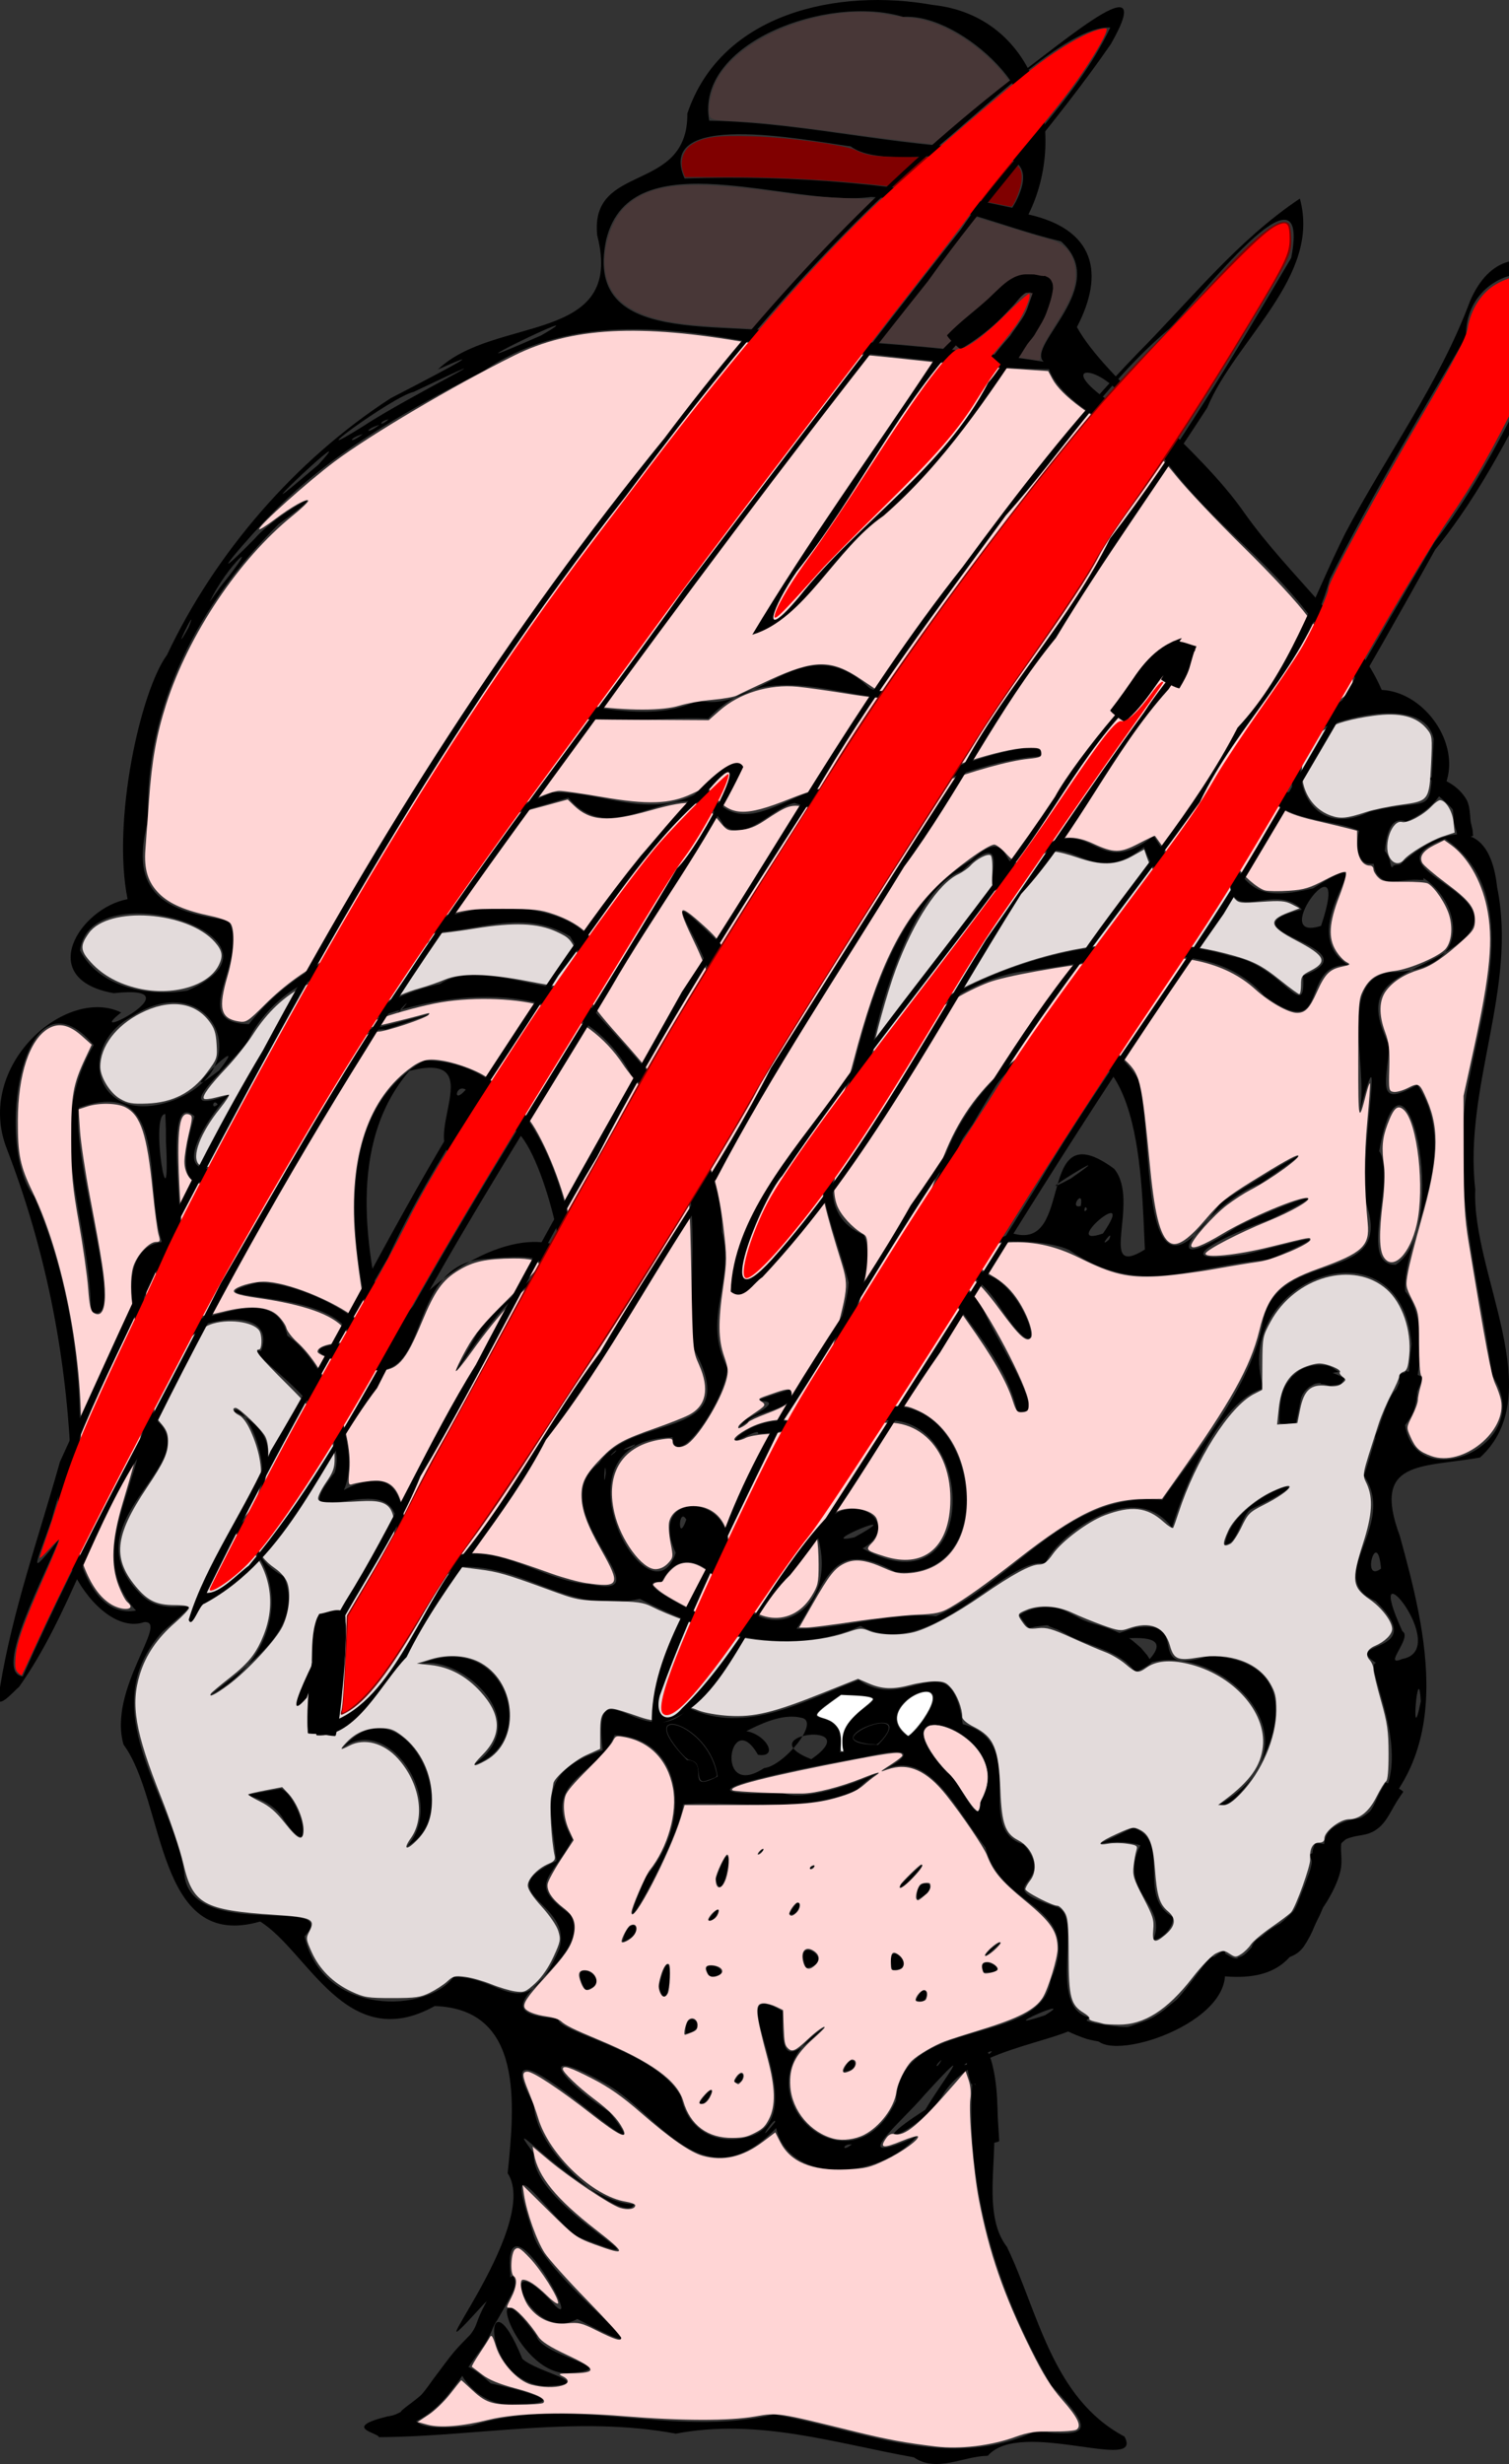 <?xml version="1.0" encoding="UTF-8" standalone="no"?>
<svg
   xmlns:dc="http://purl.org/dc/elements/1.1/"
   xmlns:cc="http://creativecommons.org/ns#"
   xmlns:rdf="http://www.w3.org/1999/02/22-rdf-syntax-ns#"
   xmlns:svg="http://www.w3.org/2000/svg"
   xmlns="http://www.w3.org/2000/svg"
   xmlns:sodipodi="http://sodipodi.sourceforge.net/DTD/sodipodi-0.dtd"
   xmlns:inkscape="http://www.inkscape.org/namespaces/inkscape"
   inkscape:version="1.0 (4035a4fb49, 2020-05-01)"
   sodipodi:docname="villager9claw.svg"
   viewBox="0 0 821.08 1339.992"
   height="1339.992"
   width="821.08"
   id="svg10"
   version="1.1">
  <rect x="0" y="0" width="821.08" height="1339.992" fill="#333333" stroke="none"/>
  <defs
     id="defs14" />
  <sodipodi:namedview
     inkscape:current-layer="g18"
     inkscape:window-maximized="1"
     inkscape:window-y="-11"
     inkscape:window-x="-11"
     inkscape:cy="454.30612"
     inkscape:cx="515.90837"
     inkscape:zoom="0.78671483"
     showgrid="false"
     id="namedview12"
     inkscape:window-height="1826"
     inkscape:window-width="1080"
     inkscape:pageshadow="2"
     inkscape:pageopacity="0"
     guidetolerance="10"
     gridtolerance="10"
     objecttolerance="10"
     borderopacity="1"
     bordercolor="#666666"
     pagecolor="#ffffff"
     inkscape:document-rotation="0"
     fit-margin-top="0"
     fit-margin-left="0"
     fit-margin-right="0"
     fit-margin-bottom="0" />
  <g
     id="g18"
     inkscape:label="Image"
     inkscape:groupmode="layer"
     transform="translate(-150.901,-274.316)">
    <path
       d="m 648.179,1610.691 c -42.14,-7.474 -84.802,-21.477 -129.52,-12.863 -53.566,-10.04 -107.963,1.563 -161.607,1.913 -0.013,-2.393 -20.837,-5.039 4.84,-11.345 22.77,-1.738 68.296,-78.894 51.444,-60.167 -44.735,48.988 33.169,-42.648 13.786,-72.049 3.84,-37.356 8.775,-89.329 -39.688,-90.904 -48.032,26.797 -68.955,-29.933 -95.001,-45.972 -57.074,16.548 -51.349,-65.134 -74.296,-96.183 -8.791,-30.036 25.278,-67.699 11.21,-66.64 -26.026,9.009 -62.506,-49.419 -40.025,-89.728 -2.687,-57.789 -13.97,-113.813 -34.676,-167.578 -17.817,-45.213 32.131,-88.89 62.201,-74.234 -23.169,18.081 43.403,-15.68 -4.071,-10.488 -43.189,-7.726 -18.246,-46.435 7.54,-51.136 -8.62,-42.533 6.986,-113.145 21.476,-132.886 26.051,-55.204 69.815,-105.995 121.709,-139.561 15.915,-8.217 61.143,-31.63 25.662,-15.585 30.795,-29.651 102.059,-13.341 86.695,-72.981 -4.144,-39.938 49.447,-22.34 49.052,-66.286 18.466,-55.008 82.461,-68.217 133.429,-59.016 56.398,5.848 74.4,69.329 52.159,113.94 36.055,8.116 41.704,31.887 26.372,61.262 15.886,28.699 66.057,64.829 91.274,101.238 24.273,34.229 61.261,64.661 74.559,96.082 31.26,1.359 57.392,52.476 13.314,71.522 -18.139,-6.558 -6.64,45.788 -19.42,15.09 4.082,-24.64 -79.256,-2.218 -50.25,-56.291 17.967,-25.045 66.415,-21.694 26.382,-57.719 -28.709,-43.639 -60.251,-58.926 -90.732,-101.554 -21.584,-12.083 -53.073,-26.369 -60.341,-45.471 -47.693,-0.405 -97.445,-10.498 -146.249,-11.682 -53.709,-10.618 -112.516,-20.408 -161.23,12.503 -47.305,24.388 -84.152,45.958 -114.881,77.214 -11.773,11.691 -41.961,46.768 -9.825,14.146 11.486,-13.481 49.486,-34.276 13.031,-7.927 -43.043,42.751 -73.193,99.123 -71.02,161.187 -11.011,40.075 9.916,49.57 43.58,54.303 12.533,21.72 -23.706,55.576 11.285,56.434 29.24,-37.609 78.946,-51.85 121.458,-61.984 28.623,-5.367 88.724,3.836 63.542,51.557 30.731,35.144 72.377,73.998 72.444,123.342 7.092,27.255 -11.309,47.191 3.054,74.274 -2.434,20.292 -29.114,56.469 -29.998,37.475 -69.683,1.299 -12.241,105.136 1.729,62.846 -17.808,-38.664 42.964,-31.088 25.188,9.429 16.456,47.737 66.477,26.763 51.527,-19.986 16.371,-28.112 48.836,-5.598 24.969,8.166 66.929,37.864 62.541,-84.846 3.729,-68.061 -48.914,25.044 -12.905,-49.854 -11.306,-76.601 -9.651,-36.086 -28.701,-70.93 -1.382,-101.767 10.097,-40.302 23.476,-101.993 67.814,-127.718 26.827,-24.379 12.973,20.67 37.143,-6.013 30.161,-19.652 30.932,17.561 62.363,-7.332 13.329,20.707 15.09,23.057 40.987,10.476 10.912,20.501 19.12,24.319 45.726,18.076 44.939,-28.582 -13.643,21.218 19.178,41.693 -27.997,-1.008 -8.308,43.548 -45.716,16.694 -30.723,-34.869 -86.882,-18.775 -128.825,-13.45 -38.454,2.83 -95.835,52.016 -90.999,69.499 32.925,-36.09 -48.604,52.618 1.875,74.05 12.797,26.455 -41.153,101.161 5,95.238 55.676,-18.124 74.137,93.87 12.198,87.982 -35.643,-19.687 -37.095,6.567 -53.698,30.901 19.949,0.971 52.947,-9.345 75.892,-6.792 43.463,-19.794 71.145,-68.05 123.119,-63.174 17.329,-25.056 49.003,-61.859 54.803,-97.697 8.75,-40.3 71.734,-18.198 56.115,-63.521 -4.368,-24.43 12.174,-109.754 -4.864,-44.935 8.85,-23.987 -12.942,-76.177 17.722,-80.887 56.723,-0.704 32.9,-56.437 2.847,-55.98 17.706,-17.534 50.544,-36.036 55.534,9.709 11.191,55.014 -18.242,108.65 -11.907,164.359 -1.947,45.878 40.407,111.195 2.646,145.799 -31.609,5.689 -59.247,0.892 -43.691,42.655 14.762,53.428 31.083,119.994 -22.234,160.535 -38.359,17.937 -10.655,84.198 -72.893,78.981 -1.972,29.669 -73.419,49.92 -71.058,29.646 35.958,17.073 63.212,-51.128 65.789,-38.83 29.524,12.434 63.726,-22.184 51.331,-57.236 12.361,-3.46 43.251,-26.424 24.061,-17.747 43.201,-20.036 3.835,-85.557 12.059,-86.336 -19.636,-12.299 29.737,-4.065 -0.17,-33.54 -29.205,-12.983 12.452,-40.842 -6.476,-68.376 2.244,-3.164 20.856,-81.315 22.26,-28.975 4.619,41.811 73.188,12.181 47.544,-25.395 -7.282,-54.298 -24.104,-108.261 -11.999,-163.578 7.875,-40.69 27.587,-100.545 -13.505,-128.216 -48.816,17.499 50.013,29.745 2.748,60.004 -25.302,16.364 -51.438,16.407 -32.997,52.639 -2.749,23.594 -5.935,32.818 15.065,21.061 25.059,37.976 -8.167,83.119 -6.591,112.318 20.169,23.58 -4.548,94.862 3.446,28.651 -5.648,-69.603 -99.033,-35.295 -80.52,24.242 -21.261,5.198 -40.682,45.514 -49.866,75.631 -21.433,-28.808 -65.129,7.03 -68.864,19.654 -20.438,-5.364 -63.021,54.909 -100.532,33.825 -39.515,17.836 -84.314,4.029 -120.103,-14.732 -39.613,8.688 -61.068,-18.432 -97.583,-17.445 -28.553,11.423 -43.121,29.926 -35.326,-13.875 8.574,-50.574 -65.647,4.122 -33.145,-37.386 10.05,-32.611 -55.444,-68.854 -40.018,-66.123 13.396,-37.126 -89.138,-8.129 -61.587,34.415 39.327,23.857 -45.384,55.483 -4.584,97.32 16.521,18.071 43.671,-6.108 12.546,20.881 -38.24,42.407 5.216,88.49 11.728,130.901 2.056,38.822 86.896,11.525 65.527,34.829 9.798,43.829 67.027,41.706 81.148,22.032 26.942,-0.106 38.319,28.141 57.404,-15.079 8.132,-25.863 -39.546,-30.014 -1.502,-47.927 -3.24,-30.637 -10.95,-48.616 25.165,-60.225 -5.854,-49.854 22.485,3.637 46.879,-22.994 31.067,15.208 63.95,-4.63 92.504,-15.179 26.275,18.809 49.764,-22.471 56.526,23.977 37.351,10.006 4.967,56.991 33.089,65.424 19.954,23.032 -20.815,21.026 17.456,33.874 16.224,3.565 -5.535,54.253 18.109,60.141 -7.793,13.913 -62.852,14.137 -79.306,41.967 -13.716,21.981 -47.173,32.198 -9.752,8.343 10.506,-17.537 28.504,-39.697 -0.411,-8.082 -13.446,15.896 -44.178,40.434 -4.153,22.464 -20.109,23.666 -69.591,26.403 -76.559,-4.459 -39.244,40.72 -63.817,-7.157 -91.333,-23.339 -39.731,-22.765 -28.591,-4.52 0.653,14.648 37.582,48.335 -75.045,-66.09 -41.165,-4.08 1.21,29.5 51.175,65.32 54.468,54.239 -29.757,-0.839 -75.486,-56.133 -54.496,-27.678 -2.288,29.934 85.646,69.266 22.266,44.732 -21.948,-20.5 -38.178,-49.035 -22.967,-2.341 5.758,27.283 87.839,81.452 24.426,47.627 -27.029,14.819 -46.881,-46.221 -11.978,-7.099 15.257,14.492 -28.959,-64.218 -24.479,-17.273 -0.776,38.266 -102.193,91.237 -21.288,82.465 54.634,-17.379 108.433,6.985 164.795,-6.167 47.342,8.477 95.304,31.267 142.225,9.094 30.125,3.548 32.203,-0.021 8.701,-24.772 -29.188,-49.587 -46.739,-106.629 -43.106,-164.713 25.189,13.963 -0.344,64.468 18.862,89.269 16.932,35.092 24.591,82.333 63.929,103.151 11.017,20.105 -56.64,-10.134 -74.334,10.468 -13.291,0.151 -27.881,9.389 -40.219,0.85 z m -33.833,-170.192 c -5.276,-0.357 -5.407,4.567 0,0 z m -53.951,-4.846 c 35.61,-13.55 -21.426,-90.166 16.448,-67.466 -1.368,29.45 4.622,25.817 22.504,8.729 -51.381,33.134 13.361,94.619 39.101,39.902 2.31,-47.149 78.89,-28.417 84.211,-65.796 18.24,-41.55 -26.891,-37.872 -35.532,-71.909 -20.251,-26.602 -36.161,-65.106 -69.775,-31.64 -29.57,14.053 -72.523,5.54 -94.717,8.129 -2.01,19.807 -44.684,95.19 -20.069,39.049 25.589,-29.977 19.883,-75.38 -17.219,-76.705 -9.248,22.601 -41.261,24.26 -22.985,56.652 -11.738,22.245 -24.873,23.923 -1.031,40.914 14.4,26.954 -59.356,53.461 -6.647,56.54 -2.024,7.287 52.958,17.061 66.725,42.35 3.524,18.953 20.714,27.758 38.987,21.25 z m -29.049,-17.525 c 12.36,-17.828 4.992,3.146 0,0 z m 19,-11.614 c 6.586,-11.631 6.055,3.396 0,0 z m 59.464,-5.63 c 4.596,-13.363 11.54,-0.481 0,0 z m -85.798,-20.609 c -0.635,-16.486 14.699,-2.482 0,0 z m 125.333,-18.261 c 6.683,-14.171 8.509,4.775 0,0 z m -140,-7.398 c 9.059,-36.158 6.57,23.302 0,0 z m -39.874,1.978 c -12.412,-21.543 18.388,-4.723 0,0 z m 67.874,-7.184 c -9.376,-13.152 17.595,-1.9 0,0 z m 148.981,-2.482 c -6.192,-12.107 19.159,0.484 0,0 z m -49.736,-1.236 c -5.347,-20.264 15.761,0.165 0,0 z m -47.031,-1.037 c -8.319,-20.276 18.305,-3.581 0,0 z m 100.203,-10.255 c 16.313,-12.607 -11.185,12.471 0,0 z m -200.024,-4.04 c 3.386,-17.151 14.898,-5.371 0,0 z m 46.607,-11.879 c 9.573,-13.725 4.433,2.277 0,0 z m 44,-3.329 c 8.743,-15.224 6.227,2.712 0,0 z m 69.667,-7.876 c -1.913,-14.881 16.8,-8.18 0,0 z m -8.747,-8.22 c 27.851,-27.872 -4.709,10.223 0,0 z m -100.919,-2.809 c 13.083,-36.173 4.345,19.313 0,0 z m 51.733,-6.429 c 5.369,-2.979 -2.437,3.073 0,0 z m -28.733,-7.253 c 3.379,-4.057 4.728,-2.762 0,0 z m 9.256,145.878 c 1.069,-4.937 -12.586,15.581 0,0 z m 90.647,-33.931 c -4.292,3.488 -2.821,5.448 0,0 z m 22.097,-0.569 c 20.793,-13.58 -29.889,12.258 0,0 z m 34.105,-23.628 c 19.566,-11.911 -31.129,10.345 0,0 z m -35.105,-115.891 c 23.749,-38.111 -62.676,-64.312 -17.977,-15.861 4.675,0.79 18.083,32.849 17.977,15.861 z m -107.5,-4.996 c 21.794,8.885 104.972,-33.413 43.552,-19.442 -26.638,4.723 -118.287,22.012 -43.552,19.442 z m -35.5,-8.975 c -3.799,-30.354 -48.25,-41.303 -16.647,-8.951 13.008,0.281 -2.061,18.78 16.647,8.951 z m 25.358,-4.609 c 10.447,-0.942 31.185,-25.657 20.102,-27.382 -17.421,-4.154 -39.927,15.488 -46.895,14.595 17.317,-20.743 40.442,8.122 23.435,5.586 -15.329,-26.852 -24.102,25.284 3.358,7.201 z m 25.642,-4.8 c 31.044,-21.52 -34.917,-13.728 0,0 z m 17.885,-4.008 c -8.213,-25.243 41.121,-30.358 -1.885,-31.092 -32.254,22.242 5.325,1.498 -0.53,31.258 z m 18.413,-3.773 c 26.144,-26.802 -40.999,-0.596 0,0 z m 21.297,-8.87 c 30.736,-39.113 -30.53,-12.826 -4.767,4.377 z m 274.038,-14.795 c -1.403,-24.96 -5.842,29.12 0,0 z m -10.115,-23.079 c 27.923,-4.895 -23.442,-66.575 0.118,-15.048 5.724,3.201 -11.332,19.96 -0.118,15.048 z m -375.518,-20.575 c 29.003,4.071 -10.311,-55.526 -27.27,-21.487 -20.711,-0.638 27.705,20.655 27.27,21.487 z m -313.449,-5.75 c -33.98,-36.895 16.708,-80.638 0.819,-123.067 22.631,-22.356 8.232,-105.999 2.896,-39.563 9.769,48.74 -25.622,-32.946 10.392,-37.747 -10.249,-31.898 4.228,-90.795 -45.122,-73.106 -5.008,27.045 27.837,122.357 6.509,110.653 -0.664,-51.852 -26.074,-97.89 1.513,-144.703 -38.853,-45.682 -54.459,54.736 -32.443,82.444 20.749,48.12 28.4,104.451 23.412,156.339 -7.283,20.856 3.397,74.038 32.024,68.75 z m 153.164,-16.599 c 31.968,-32.907 63.395,1.098 93.996,2.334 42.94,9.015 -28.399,-40.304 4.742,-65.924 19.178,-28.494 81.095,-10.654 50.672,-63.742 -2.471,-52.337 11.664,-106.307 -33.09,-147.197 -26.821,-52.229 -94.25,-48.61 -141.576,-30.143 -46.051,21.688 82.605,-19.681 8.122,5.272 -26.574,-2.422 -73.867,59.783 -49.919,41.68 -25.083,31.821 -74.412,71.769 -54.269,5.477 -19.752,-17.106 -2.074,73.741 -7.827,97.36 -10.424,36.074 49.397,-16.864 58.367,22.019 18.909,12.155 41.363,60.413 30.724,83.92 49.614,-26.037 24.79,54.841 40.058,48.943 z m 42.285,-75.16 c -3.021,-30.55 25.277,-89.919 22.043,-86.854 -21.344,7.073 -64.771,86.037 -31.715,27.538 19.448,-26.321 63.437,-45.872 5.009,-40.221 -47.746,2.253 -26.823,77.441 -72.837,57.036 -40.094,-8.315 -2.154,-12.532 0.109,-10.222 -3.206,-33.275 -96.804,-22.037 -51.712,-33.953 23.314,0.272 51.043,15.995 61.766,27.548 -10.909,-48.526 -21.629,-120.002 28.837,-148.32 55.297,0.355 76.215,63.728 82.53,107.763 -33.371,21.427 -31.077,80.062 -44.03,99.686 z m -52.695,-62.49 c 8.298,-17.685 55.112,-55.944 87.695,-43.927 -3.203,-23.965 -25.593,-99.451 -41.983,-46.928 -50.261,6.517 12.914,-61.609 -39.737,-48.392 -33.81,39.45 -24.086,97.89 -12.138,144.486 2.008,-1.8 3.742,-3.921 6.163,-5.239 z m 46.695,-96.5 c -2.45,-4.89 -5.48,5.873 0,0 z m -10,-32.549 c -5.393,-3.379 -7.45,8.617 0,0 z m 498,260.49 c -1.991,-23.282 -11.178,8.334 0,0 z m -286.5,-17.034 c 32.237,-17.761 -23.564,5.212 0,0 z m -91.5,-9.635 c -4.396,-7.527 -4.858,13.848 0,0 z m -43.818,-25.202 c -0.458,-10.769 -1.654,11.974 0,0 z m 4.946,-11.32 c 3.734,-4.566 -6.735,5.433 0,0 z m 9.008,-2.711 c 8.453,-5.245 -12.676,4.62 0,0 z m 415.822,-99.337 c 31.177,-20.139 4.383,-137.081 -8.958,-61.809 9.928,15.197 -12.291,61.873 8.958,61.809 z m -669.46,-81.952 c -8.84,-0.516 3.097,67.598 0.363,14.922 l -0.033,-6.899 z m 30.53,29.084 c 31.417,-40.525 64.023,-88.018 119.015,-99.865 28.392,-19.8 104.585,32.256 70.78,-25.803 -26.21,-16.051 -53.039,-1.668 -76.763,-2.277 2.985,21.325 -53.698,-10.742 -42.213,25.82 -22.182,-8.978 -47.771,15.369 -55.633,31.749 -5.952,12.06 -48.511,44.781 -10.852,30.729 -7.375,6.818 -36.71,46.41 -4.334,39.647 z m 29.509,-30.405 c 6.209,-12.433 -10.779,12.109 0,0 z m -31.537,-3.929 c -2.563,-3.704 -3.844,3.585 0,0 z m -23.232,-2.548 c 46.65,-18.768 18.371,-72.749 -23.268,-45.336 -31.618,16.371 -19.905,61.787 23.268,45.336 z m 23.982,-15.908 c 20.636,-26.342 -30.286,23.564 0,0 z m 381.619,-30.935 c 47.953,-31.682 112.745,-48.08 168.823,-31.256 27.98,4.458 41.012,37.961 39.418,10.647 41.301,-15.726 -48.584,-24.093 -0.7,-35.995 -15.449,-16.27 -42.3,11.919 -38.637,-21.519 -26.158,0.66 -36.647,16.753 -47.259,-12.429 -33.065,26.074 -39.316,-17.437 -70.721,13.419 -28.391,34.263 7.589,-34.61 -28.293,-0.43 -33.094,10.874 -55.098,114.184 -47.344,99.17 7.356,-8.142 15.951,-15.048 24.712,-21.608 z m -318.895,17.791 c -0.853,-3.499 -21.583,19.506 0,0 z m 37.526,-20.9 c 7.061,-8.89 -9.411,9.026 0,0 z m -117.486,-9.406 c 65.03,-28.198 -53.34,-65.811 -58.384,-21.779 10.542,20.375 37.744,25.202 58.384,21.779 z m 616.861,-35.219 c 17.664,-52.347 -30.528,9.889 0,0 z m 26.191,-61.98 c 37.685,-9.443 32.419,6.645 35.125,-39.521 -4.028,-20.577 -39.147,-14.731 -58.894,-6.8 -25.076,10.853 -14.627,65.017 23.77,46.32 z m -41.828,-24.435 c 6.651,-52.338 -12.32,24.935 -0.229,12.384 z M 253.493,615.594 c 6.538,-16.323 -11.425,20.377 0,0 z m 17.291,-22.103 c 24.978,-30.938 3.644,-12.01 -5.781,8.129 z M 324.067,527.101 c 26.184,-28.644 -45.253,38.65 -8.716,7.342 z m 24.778,-21.194 c 24.157,-16.013 92.394,-49.457 27.167,-18.458 -11.456,2.395 -65.931,42.715 -27.167,18.458 z m -0.5,4.482 c -7.884,2.183 -8.086,6.047 0,0 z m 9,-5 c -7.884,2.183 -8.086,6.047 0,0 z m 5,-3.019 c -5.237,0.889 -5.472,4.805 0,0 z m 404,-6.382 c -16.202,-25.922 -45.027,-24.537 -7.722,-0.7 l 5.734,1.507 z m -47.56,-24.949 c -9.769,-8.97 36.8,-41.187 9.422,-65.47 -34.625,-8.375 -59.613,-21.802 -103.362,-24.144 -43.378,6.189 -130.443,-32.05 -144.092,23.146 -13.753,63.595 75.787,40.466 113.931,54.137 41.389,2.346 83.885,6.025 124.1,12.331 z m -273.44,-14.305 c 37.093,-21.342 -67.885,30.048 0,0 z m 258.222,-72.543 c 23.929,-46.971 -64.96,-11.996 -89.779,-30.257 -26.357,-3.67 -106.782,-19.802 -90.391,17.457 59.633,-2.069 120.519,3.204 178.305,15.933 l 1.865,-3.133 z m -0.286,-29.092 c 23.932,-23.453 -29.096,-74.014 -60.942,-71.589 -41.025,-12.587 -113.32,14.267 -105.542,56.431 55.835,1.04 110.79,16.663 166.484,15.158 z M 432.345,1581.751 c -27.986,4.446 -45.94,-39.867 -14.367,-11.259 12.195,2.782 47.857,10.989 14.367,11.259 z m 14.909,-9.793 c -35.935,-2.681 -32.989,-66.334 -12.127,-14.829 8.146,7.595 42.477,13.845 12.127,14.829 z m 12.435,-7.059 c -28.709,0.579 -48.388,-64.025 -16.925,-20.343 2.491,11.574 50.575,18.135 16.925,20.343 z M 778.345,1329.255 c 8.535,-19.089 -19.857,-26.546 -6.92,-51.395 -18.605,-6.058 -36.054,6.5 -4.027,-9.612 21.695,7.332 1.389,37.449 21.709,48.54 0.79,5.183 -6.139,12.663 -10.763,12.467 z m -406,-50.77 c 22.465,-25.224 -10.936,-72.74 -35.037,-53.475 32.518,-38.157 68.726,35.37 35.037,53.475 z M 305.296,1263.847 c -10.361,-17.587 -35.992,-10.371 -1.534,-16.759 10.86,4.664 20.1,43.7 1.534,16.759 z m 509.202,-8.204 c 60.471,-35.124 -4.314,-91.891 -41.379,-75.737 32.332,-29.885 -59.229,-1.929 -4.602,-20.384 32.516,-5.093 2.406,27.418 40.26,15.32 71.998,3.535 16.477,87.699 5.721,80.801 z M 408.398,1234.19 c 36.66,-25.088 -10.572,-62.105 -29.803,-54.48 48.007,-21.389 67.021,42.846 29.803,54.48 z m -143.053,-37.966 c 37.375,-19.619 46.026,-66.188 12.005,-90.293 33.662,-19.082 5.651,-72.378 0.697,-64.109 48.323,21.322 -16.967,65.394 27.322,89.85 12.059,29.435 -21.472,48.986 -40.024,64.552 z m 552,-82.038 c 4.803,-29.154 65.417,-43.014 14.484,-19.23 -5.334,2.489 -7.69,19.944 -14.484,19.23 z m -265,-58.68 c 21.35,-17.159 50.257,-3.491 11.043,-1.446 1.411,-4.498 -17.766,8.842 -11.043,1.446 z m 4.042,-9.111 c 35.081,-17.785 -16.872,-3.594 24.353,-16.439 6.093,10.844 -19.986,11.919 -22.98,17.601 l -4.969,3.196 z m 147.916,-4.657 c -10.811,-49.288 -71.603,-75.48 -42.185,-128.879 10.229,-44.326 71.314,-108.495 108.123,-51.692 9.229,33.545 -1.078,135.955 44.656,67.293 20.607,-13.329 70.163,-43.457 21.757,-10.406 -24.574,7.969 -66.439,58.462 -12.788,23.535 21.9,-11.39 64.874,-26.821 18.382,-4.22 -22.198,7.779 -61.897,26.005 -13.98,19.142 25.358,-5.911 57.516,-16.348 13.248,2.733 -44.748,3.936 -70.218,20.85 -108.926,-5.174 -18.299,-8.911 -87.224,-5.823 -40.1,15.481 20.819,13.749 29.449,56.548 2.358,15.388 -15.921,-25.542 -42.496,-28.875 -10.089,-2.202 2.109,12.213 40.61,65.639 19.544,59 z m 69.547,-87.886 c -2.057,-41.529 -1.6,-133.391 -67.315,-103.453 -32.183,24.273 -78.274,129.81 -5.19,94.494 35.314,11.338 11.887,-67.3 55.78,-34.955 14.692,17.737 -9.91,60.459 16.726,43.914 z m -97.505,-28.305 c 0.456,-2.685 5.913,0.896 0,0 z m 78.02,22.869 c 3.166,-6.988 -6.785,5.98 0,0 z m -3.326,-3.266 c 19.907,-28.895 -24.899,8.68 0,0 z m -8.694,-13.21 c -1.209,-3.656 -2.466,3.562 0,0 z m -3.376,-1.765 c 1.858,-10.361 -6.77,1.911 0,0 z m -5.417,-14.954 c 32.17,-22.301 -29.935,16.11 0,0 z M 538.762,813.187 c -1.168,-23.686 -38.351,-66.978 2.781,-26.877 8.575,3.356 -0.057,53.191 -2.781,26.877 z m 26.583,5.811 c -3.354,-27.802 72.462,-84.737 20.405,-34.484 -9.796,3.223 -13.95,45.326 -20.405,34.484 z m -20.637,-95.807 c -19.435,-36.271 -58.151,17.454 -84.577,-15.074 -26.488,8.041 -47.874,13.978 -8.745,-2.925 29.972,-0.434 54.315,16.749 84.02,-2.351 24.196,41.403 61.711,-24.142 89.022,8.771 20.831,-13.081 100.491,-41.816 92.418,-26.023 -49.92,3.502 -91.056,39.162 -133.652,25.413 -12.09,2.526 -26.565,21.945 -38.485,12.189 z m -143.363,-50.583 c 39.092,-36.421 87.12,2.851 129.55,-17.376 31.372,7.845 57.329,-41.083 93.057,-6.801 18.77,11.215 105.557,-27.108 48.72,0.224 -48.218,21.491 -96.272,-25.712 -136.428,16.454 -32.285,-1.376 -62.435,6.125 -95.672,-4.663 -12.598,2.852 -26.753,15.021 -39.227,12.162 z"
       style="fill:#000000"
       id="path22" />
    <path
       id="path34"
       d="m 604.804,1437.472 c -12.895,-3.201 -22.997,-15.277 -23.871,-28.536 -0.686,-10.404 2.507,-17.045 12.427,-25.852 3.212,-2.852 5.988,-5.564 6.169,-6.027 0.66,-1.69 -4.048,1.551 -8.867,6.103 -6.993,6.607 -8.716,7.383 -11.097,5.002 -1.625,-1.625 -1.939,-3.21 -2.238,-11.294 l -0.348,-9.404 -3.778,-1.829 c -2.078,-1.006 -5.058,-1.829 -6.623,-1.829 -5.235,0 -4.967,4.004 2.016,30.11 4.214,15.755 4.42,25.759 0.678,32.922 -2.098,4.016 -3.367,5.25 -7.647,7.439 -4.295,2.197 -6.266,2.637 -12.091,2.703 -13.556,0.153 -23.047,-6.885 -26.83,-19.898 -3.279,-11.28 -17.258,-21.417 -46.213,-33.509 -13.694,-5.719 -17.835,-7.764 -20.315,-10.033 -1.191,-1.09 -4.173,-2.069 -7.916,-2.599 -5.935,-0.841 -10.624,-2.626 -11.772,-4.483 -1.366,-2.211 1.071,-5.994 10.453,-16.231 11.338,-12.37 14.607,-17.092 16.077,-23.219 1.605,-6.691 0.137,-10.763 -5.403,-14.988 -6.305,-4.808 -9.335,-9.403 -8.716,-13.217 0.268,-1.649 3.557,-7.667 7.311,-13.375 l 6.824,-10.378 -2.426,-5.281 c -2.828,-6.157 -3.668,-13.925 -2.04,-18.861 0.807,-2.445 4.403,-6.679 12.486,-14.701 6.244,-6.197 12.136,-12.774 13.093,-14.617 1.671,-3.217 1.884,-3.328 5.367,-2.796 14.627,2.236 24.657,12.361 27.552,27.813 2.534,13.527 -2.787,32.383 -12.634,44.775 -2.376,2.99 -9.943,20.434 -9.943,22.922 0,8.251 21.025,-32.162 26.969,-51.839 l 1.968,-6.516 30.697,-0.01 c 33.459,-0.01 42.055,-0.772 55.178,-4.917 5.293,-1.672 8.587,-3.367 11.583,-5.96 2.302,-1.993 5.153,-4.256 6.335,-5.031 3.971,-2.602 1.521,-2.118 -7.436,1.468 -11.635,4.658 -25.045,8.086 -32.051,8.192 -11.203,0.17 -36.857,-0.982 -38.164,-1.713 -3.509,-1.964 19.818,-7.876 65.811,-16.68 22.333,-4.275 26.515,-4.622 26.515,-2.202 0,0.452 -2.503,2.44 -5.562,4.417 -7.102,4.59 -7.254,4.775 -2.584,3.127 11.324,-3.995 21.345,0.405 32.22,14.148 8.601,10.87 20.28,28.127 21.932,32.407 3.48,9.018 7.669,14.001 20.931,24.897 13.98,11.486 17.551,16.783 17.551,26.031 0,5.028 -5.047,21.609 -8.063,26.489 -4.055,6.561 -13.115,11.287 -33.602,17.53 -8.225,2.506 -17.104,5.361 -19.73,6.343 -5.708,2.136 -14.523,7.312 -17.852,10.483 -3.527,3.359 -7.866,12.06 -8.505,17.054 -1.074,8.389 -8.99,18.907 -17.51,23.265 -4.84,2.476 -11.523,3.369 -16.316,2.179 z m -67.643,-22.605 c 2.479,-4.63 0.932,-5.426 -2.747,-1.412 -3.572,3.898 -3.891,5.419 -1.052,5.016 1.249,-0.177 2.701,-1.556 3.798,-3.604 z m 17.035,-8.432 c 1.785,-1.784 1.838,-4.879 0.085,-4.879 -0.73,0 -2.013,1.046 -2.85,2.324 -1.296,1.978 -1.333,2.444 -0.245,3.132 1.615,1.022 1.363,1.071 3.011,-0.577 z m 59.326,-5.914 c 3.496,-1.593 4.216,-6.155 0.971,-6.155 -1.458,0 -4.956,4.209 -4.956,5.963 0,1.498 1.011,1.547 3.985,0.192 z m -86.197,-20.94 c 2.569,-1.073 3.117,-1.774 3.117,-3.984 0,-3.171 -2.979,-4.703 -5.074,-2.608 -1.334,1.334 -2.793,7.895 -1.756,7.895 0.328,0 1.999,-0.586 3.713,-1.302 z m 127.506,-18.096 c 1.073,-2.796 0.584,-4.87 -1.149,-4.87 -1.635,0 -4.597,3.454 -4.597,5.361 0,1.526 5.141,1.086 5.746,-0.491 z m -140.553,-3.1 c 1.118,-2.088 1.666,-14.766 0.681,-15.753 -1.264,-1.267 -3.18,1.488 -4.631,6.66 -1.153,4.11 -1.255,5.838 -0.476,8.074 1.134,3.253 3,3.683 4.426,1.019 z m -40.661,-3.169 c 4.087,-2.863 0.966,-9.386 -4.492,-9.386 -3.384,0 -3.958,1.868 -2.084,6.775 1.661,4.348 3.215,4.966 6.576,2.612 z m 68.569,-6.722 c 3.742,-2.003 0.927,-5.361 -4.494,-5.361 -2.964,0 -3.52,1.386 -1.825,4.553 1.024,1.914 3.631,2.247 6.319,0.808 z m 151.313,-2.696 c 1.295,-1.321 -2.48,-4.463 -5.362,-4.463 -2.629,0 -3.431,1.254 -2.69,4.206 0.522,2.081 0.896,2.255 3.827,1.779 1.786,-0.29 3.688,-0.975 4.225,-1.522 z m -51.645,-1.268 c 1.617,-1.949 0.785,-5.043 -1.892,-7.034 -3.225,-2.398 -4.359,-1.386 -4.359,3.891 0,4.293 0.086,4.441 2.586,4.441 1.423,0 3.071,-0.585 3.664,-1.299 z m -47.164,-1.748 c 2.48,-2.48 2.198,-5.257 -0.744,-7.317 -4.553,-3.189 -7.61,-0.186 -5.979,5.873 1.149,4.268 3.412,4.754 6.723,1.444 z m 99.268,-9.898 c 1.566,-1.678 1.805,-2.335 0.85,-2.335 -1.635,0 -7.972,5.683 -7.972,7.148 0,1.261 3.935,-1.398 7.122,-4.813 z m -199.537,-4.662 c 4.114,-3.461 3.535,-8.997 -0.703,-6.729 -1.374,0.735 -4.621,6.795 -4.621,8.625 0,1.19 2.871,0.168 5.324,-1.896 z m 46.753,-12.228 c 0.745,-1.331 1.064,-2.711 0.71,-3.065 -0.74,-0.74 -3.991,1.973 -5.303,4.424 -1.504,2.811 3.007,1.476 4.593,-1.359 z m 43.197,-1.624 c 2.067,-2.067 2.399,-5.393 0.538,-5.393 -1.428,0 -5.143,5.385 -4.468,6.477 0.727,1.177 2.029,0.818 3.93,-1.084 z m 70.781,-10.226 c 1.112,-0.975 2.022,-2.739 2.022,-3.92 0,-1.877 -0.364,-2.112 -2.889,-1.866 -2.403,0.234 -3.102,0.843 -4.154,3.619 -0.695,1.835 -1.008,4.004 -0.695,4.82 0.613,1.597 1.15,1.348 5.716,-2.653 z m -109.245,-8.203 c 1.711,-5.011 2.127,-13.029 0.675,-13.029 -1.209,0 -6.252,10.632 -6.253,13.184 -0.003,6.269 3.416,6.175 5.578,-0.154 z m 101.693,-0.379 c 4.511,-4.729 6.105,-7.257 4.577,-7.257 -0.84,0 -10.377,9.282 -11.29,10.989 -1.854,3.464 1.772,1.448 6.713,-3.732 z m -53.548,-6.191 c 0.219,-0.657 -0.192,-0.858 -1.067,-0.522 -0.783,0.3 -1.423,0.941 -1.423,1.424 0,1.181 2.043,0.442 2.491,-0.902 z m -28.538,-7.83 c 1.737,-2.093 0.498,-2.487 -1.361,-0.433 -0.897,0.992 -1.214,1.803 -0.704,1.803 0.51,0 1.44,-0.617 2.065,-1.37 z"
       style="fill:#ffd5d5;fill-opacity:1;stroke-width:0.899" />
    <path
       d="m 375.353,1591.986 c 6.762,-3.029 12.41,-7.474 17.321,-13.007 1.534,-1.728 2.913,-3.587 4.37,-5.381 4.711,-5.899 8.803,-12.249 13.174,-18.395 1.143,-1.607 2.342,-3.174 3.493,-4.776 2.219,-3.203 4.047,-6.656 5.476,-10.275 0.294,-0.632 0.543,-1.287 0.882,-1.895 0.436,-0.782 0.984,-1.498 1.44,-2.268 2.285,-3.861 4.471,-7.803 6.56,-11.772 1.396,-2.656 3.055,-5.41 3.132,-8.506 0.039,-1.559 -0.361,-2.026 -0.964,-3.597 -0.304,-0.513 -7.56,3.783 -7.256,4.296 v 0 c -0.144,-0.541 -0.3,-1.079 -0.433,-1.622 -0.032,-0.131 0.06,-0.341 -0.062,-0.4 -0.1,-0.049 -0.11,0.193 -0.165,0.29 -0.206,0.369 -0.4,0.745 -0.618,1.108 -0.87,1.449 -1.835,2.84 -2.679,4.305 -3.288,5.552 -6.505,11.227 -8.648,17.334 -1.036,2.998 -2.358,5.466 -4.688,7.685 -2.485,2.554 -5.024,5.082 -7.337,7.794 -3.987,4.675 -7.478,9.736 -11.222,14.6 -1.385,1.911 -5.033,7.109 -6.834,9.014 -0.946,1.001 -2.063,1.826 -3.132,2.695 -2.637,2.143 -5.5,4.007 -8.002,6.316 -0.457,0.438 5.736,6.897 6.193,6.46 z"
       id="path36"
       style="fill:#000000" />
    <path
       d="m 687.954,1405.967 c -0.346,-4.37 -1.334,-8.65 -1.836,-13.004 -1.065,2.713 0.242,-2.659 -0.101,-2.062 -0.693,1.204 0.72,2.247 -1.978,2.842 -4.365,0.963 -4.202,-2.291 -4.131,0.183 1.494,9.123 2.192,18.347 2.94,27.556 0.511,5.595 0.36,11.303 1.888,16.759 0.204,0.727 0.513,1.42 0.769,2.13 0.121,0.643 9.21,-1.073 9.089,-1.716 v 0 c -0.277,-5.894 -0.852,-11.77 -0.921,-17.671 -0.221,-7.403 -0.732,-14.713 -2.373,-21.958 -0.348,-1.536 -0.705,-3.073 -1.192,-4.57 -0.434,-1.335 -1.043,-2.606 -1.564,-3.909 -1.922,-3.195 -2.128,-4.835 -7.335,-4.899 -2.088,-0.026 -3.451,2.582 -4.001,4.145 -0.44,1.252 -0.366,2.459 -0.401,3.758 0.2,4.772 0.965,9.489 2.514,14.021 0.113,0.611 8.746,-0.993 8.633,-1.604 z"
       id="path38"
       style="fill:#000000" />
    <path
       d="m 234.282,1045.464 c 0.209,-5.174 -0.992,-10.454 -0.594,-15.609 0.063,-0.824 0.254,-1.632 0.381,-2.448 0.223,-0.709 0.386,-1.439 0.668,-2.127 0.912,-2.224 3.022,-5.113 4.785,-6.785 3.078,-2.657 4.913,-6.349 6.706,-9.924 0.956,-2.686 2.267,-3.07 4.409,-4.608 0.493,-0.354 3.063,-2.249 3.648,-2.681 1.623,-1.237 3.682,-2.278 5.173,-3.672 0.916,-0.856 1.073,-1.172 1.721,-2.111 0.074,-0.12 0.148,-0.239 0.223,-0.359 0.333,-0.5 -6.74,-5.202 -7.072,-4.702 v 0 c -0.118,0.109 -0.236,0.218 -0.354,0.328 -2.093,1.246 -4.206,2.471 -6.263,3.781 -2.804,1.955 -5.794,4.012 -7.889,6.758 -0.596,0.781 -1.567,2.626 -2.097,3.599 -0.627,1.131 -1.266,2.257 -1.888,3.392 -0.928,1.693 -1.64,3.385 -3.313,4.491 -3.92,3.684 -6.834,7.949 -8.207,13.226 -0.22,1.212 -0.529,2.411 -0.659,3.636 -0.584,5.542 0.447,11.674 1.763,17.054 0.087,0.627 8.948,-0.611 8.86,-1.237 z"
       id="path40"
       style="fill:#000000" />
    <path
       d="m 892.121,721.689 c -0.339,0.773 -0.741,1.52 -1.016,2.318 -1.384,4.015 -2.088,8.644 -1.339,12.862 0.161,0.906 0.496,1.772 0.745,2.658 0.983,1.679 1.786,3.701 3.959,4.322 1.708,0.488 3.548,0.203 5.324,0.235 0.417,0.008 1.663,-0.104 1.246,-0.116 -2.353,-0.066 -1.188,0.488 -2.436,-0.277 -0.147,-0.136 -0.247,-0.457 -0.442,-0.409 -0.163,0.04 0.099,0.321 0.134,0.485 0.056,0.262 0.091,0.529 0.137,0.793 0.341,1.995 0.57,2.734 1.415,4.629 1.666,2.536 4.251,4.494 7.417,4.517 1.264,0.009 2.525,-0.137 3.787,-0.206 3.047,-0.196 6.054,-0.725 9.113,-0.714 -3.172,-0.077 1.435,-0.075 1.972,-0.025 1.438,0.149 0.366,0.054 3.228,0.096 0.581,-0.15 -1.544,-8.369 -2.125,-8.219 v 0 c 1.883,0.043 2.39,-0.025 1.535,0.07 -2.328,-0.129 -4.568,-1.168 -6.969,-0.579 -3.254,0.112 -6.51,0.343 -9.707,1 1.837,0.058 1.733,-0.168 0.944,0.275 -0.19,0.107 -0.297,0.368 -0.512,0.407 -0.573,0.104 -0.208,-0.344 -0.472,0.071 -0.485,-0.596 -0.671,-2.518 -0.846,-3.196 -0.557,-2.164 -1.337,-3.991 -2.914,-5.642 -3.195,-1.94 -1.738,-1.566 -6.376,-1.471 -0.483,0.01 -1.84,-0.041 -1.432,0.218 0.798,0.506 1.938,0.17 2.765,0.627 0.383,0.211 0.357,0.798 0.535,1.197 -0.065,-0.02 -0.131,-0.039 -0.196,-0.059 -0.941,-4.331 0.36,-8.778 0.946,-13.078 0.197,-0.595 -8.222,-3.382 -8.419,-2.786 z"
       id="path48"
       style="fill:#000000" />
    <circle
       r="0.275"
       cy="697.839"
       cx="929.816"
       style="fill:#000000;stroke:#000000"
       id="path50" />
    <path
       d="m 931.603,705.502 c 3.333,2.702 6.657,5.4 9.47,8.658 0.129,0.171 0.31,0.313 0.387,0.513 0.073,0.19 0.03,0.406 0.046,0.609 0.032,0.393 0.051,0.788 0.098,1.18 0.164,1.356 0.341,2.62 0.366,3.989 0.058,2.374 1.171,4.511 1.58,6.813 6.7e-4,0.822 0.169,1.632 0.281,2.444 0.068,0.609 8.679,-0.353 8.611,-0.962 v 0 c -0.11,-0.864 -0.175,-1.728 -0.22,-2.599 -0.292,-2.072 -1.079,-4.015 -1.216,-6.104 -0.292,-3.53 -0.404,-7.142 -1.902,-10.422 -0.395,-0.647 -0.751,-1.319 -1.184,-1.941 -2.681,-3.848 -6.31,-6.751 -10.516,-8.784 -0.467,-0.41 -6.269,6.197 -5.801,6.607 z"
       id="path52"
       style="fill:#000000" />
    <path
       d="m 728.409,1377.574 c 2.791,1.06 5.464,2.4 8.221,3.537 1.666,0.687 3.719,1.394 5.404,1.995 4.995,1.398 10.201,2.043 15.382,2.126 1.278,-0.026 2.556,-0.016 3.833,-0.079 0.416,-0.021 -0.862,-0.203 -1.249,-0.049 -0.368,0.145 0.789,0.046 1.184,0.075 2.202,0.163 2.946,0.332 5.725,0.15 0.84,-0.055 1.655,-0.313 2.483,-0.469 0.904,-0.292 1.801,-0.603 2.711,-0.875 1.818,-0.544 4.087,-1.05 5.852,-1.689 1.669,-0.604 4.811,-2.063 6.331,-2.942 1.098,-0.635 2.125,-1.383 3.188,-2.075 5.428,-3.976 10.63,-8.247 15.699,-12.668 5.016,-4.128 9.543,-8.885 12.551,-14.705 0.547,-1.059 0.949,-2.188 1.423,-3.282 0.904,-2.963 1.878,-6.495 0.574,-9.526 -0.268,-0.623 -0.325,-2.01 -0.966,-1.79 -2.67,0.915 -4.754,3.043 -7.131,4.564 1.515,3.183 4.211,5.735 7.471,7.129 1.156,0.494 2.352,0.978 3.601,1.128 2.094,0.251 4.218,0.043 6.327,0.064 1.214,-0.36 2.487,-0.559 3.641,-1.079 3.567,-1.607 6.108,-4.497 8.688,-7.31 6.868,-7.489 -2.548,2.712 4.438,-4.846 0.706,-0.648 1.393,-1.318 2.117,-1.946 1.943,-1.686 2.293,-1.952 4.369,-3.225 1.418,-0.87 2.928,-1.585 4.339,-2.467 0.74,-0.463 1.433,-0.998 2.15,-1.496 5.401,-4.423 8.217,-10.119 10.771,-16.449 1.217,-3.957 2.282,-7.977 3.746,-11.852 0.93,-2.403 1.84,-4.849 2.305,-7.394 0.337,-1.844 0.3,-2.357 0.384,-4.197 0.133,-1.595 0.154,-3.2 0.344,-4.791 0.023,-0.191 0.223,-0.718 0.106,-0.566 -2.429,3.178 6.025,1.03 -7.494,1.056 -0.148,-0.05 -0.391,-0.298 -0.444,-0.151 -0.225,0.621 -0.162,1.312 -0.215,1.97 -0.181,2.234 -0.163,4.482 -0.354,6.715 -0.289,3.377 -0.561,4.053 -1.309,7.431 -2.108,7.188 -5.003,14.13 -7.832,21.061 -0.852,2.816 -2.063,5.464 -3.313,8.112 -0.941,1.995 -0.251,0.789 -1.033,2.082 -0.882,0.631 -1.763,1.369 -2.821,1.686 -0.645,0.194 -1.324,0.243 -1.986,0.369 -0.364,0.026 -0.728,0.084 -1.093,0.077 -0.463,-0.043 -0.925,-0.085 -1.388,-0.128 0.176,-0.044 0.707,-0.103 0.528,-0.133 -0.669,-0.112 -1.355,-0.082 -2.032,-0.118 -1.879,-0.1 -1.831,-0.09 -3.605,-0.149 1.818,1.017 -2.199,-0.527 -1.893,0.025 0.687,1.244 1.793,2.224 2.476,3.469 0.285,0.52 -0.145,1.459 0.378,1.739 0.619,0.332 1.396,-0.212 2.063,-0.431 1.214,-0.4 2.374,-0.949 3.561,-1.423 9.244,-4.816 16.945,-12.028 23.033,-20.444 1.211,-1.674 2.277,-3.448 3.415,-5.172 0.895,-1.594 1.852,-3.154 2.684,-4.782 2.055,-4.02 4.25,-9.111 4.875,-13.642 0.125,-0.903 0.121,-1.82 0.181,-2.729 0.137,-2.898 -0.353,-5.796 -0.229,-8.691 0.043,-1.003 0.192,-1.715 0.357,-2.694 0.092,-0.153 0.141,-0.344 0.278,-0.459 0.095,-0.08 0.251,-0.027 0.363,-0.081 2.341,-1.111 -1.483,0.372 1.711,-0.674 4.301,-1.409 -0.87,0.068 3.714,-1.187 3.083,-0.851 6.316,-0.917 9.319,-2.112 2.49,-0.991 2.749,-1.374 4.899,-2.917 3.77,-3.221 5.864,-7.644 8.3,-11.836 2.112,-3.635 2.496,-4.069 4.898,-7.626 0.347,-0.681 -9.282,-5.59 -9.629,-4.909 v 0 c -0.878,1.493 -1.806,2.958 -2.635,4.48 -2.38,4.371 -3.909,9.302 -7.328,13.033 -0.426,0.256 -0.832,0.551 -1.279,0.766 -2.661,1.282 -5.963,1.365 -8.803,2.143 -0.881,0.241 -1.739,0.557 -2.609,0.835 -4.727,1.98 -8.399,3.954 -10.17,9.068 -0.368,1.699 -0.556,2.303 -0.685,4.102 -0.194,2.716 0.175,5.432 0.223,8.145 -0.048,0.464 -0.041,0.936 -0.144,1.39 -0.573,2.535 -2.111,4.924 -3.362,7.146 -2.481,4.406 -1.834,3.241 -4.819,7.803 -2.269,3.222 -4.102,6.001 -6.708,8.977 -4.634,5.292 -10.089,9.855 -15.902,13.787 -1.243,0.715 -5.447,2.971 -6.448,4.163 -0.95,1.131 -2.15,2.428 -2.095,3.904 0.156,4.225 2.14,5.043 5.039,5.472 4.863,0.755 9.927,1.08 14.734,-0.183 3.706,-1.252 6.104,-2.803 8.478,-5.938 2.321,-3.449 4.289,-7.128 5.81,-11 1.77,-3.883 0.825,-1.895 2.847,-5.957 2.488,-5.392 4.554,-11.001 6.031,-16.753 0.26,-1.547 0.585,-3.085 0.78,-4.642 0.416,-3.325 0.412,-4.908 0.257,-8.167 -0.083,-1.737 -0.272,-4.4 -0.685,-6.154 -0.211,-0.894 -0.559,-1.749 -0.839,-2.624 -2.522,-0.275 -5.044,-1.099 -7.567,-0.825 -0.688,0.075 -0.795,1.14 -1.09,1.766 -0.982,2.084 -0.846,4.644 -0.988,6.871 -0.251,3.291 -1.038,6.437 -2.347,9.475 -1.25,3.843 -2.906,7.531 -4.309,11.319 -0.675,1.708 -1.326,3.485 -2.164,5.125 -1.405,2.752 -3.294,5.252 -5.537,7.372 -2.531,1.438 -1.142,0.682 -4.183,2.24 -3.933,2.194 -7.508,4.879 -10.617,8.149 -1.033,1.157 -3.293,3.688 -4.35,4.861 -2.07,2.298 -3.928,4.483 -7.185,4.842 0.172,0.134 0.725,0.339 0.516,0.403 -2.382,0.729 -5.062,-1.463 -7.014,-2.527 -2.566,1.124 -4.958,2.786 -7.697,3.371 -0.567,0.121 -0.463,-1.066 -0.762,-1.563 -0.03,-0.05 -0.076,0.095 -0.087,0.152 -0.054,0.293 -0.056,0.593 -0.104,0.887 -0.298,1.824 -0.259,1.389 -1.003,3.386 -3.142,5.66 -7.088,10.891 -12.091,15.046 -2.527,2.016 -5.081,4.007 -7.585,6.052 -2.441,1.993 -4.781,4.124 -7.491,5.763 -0.814,0.511 -1.6,1.068 -2.441,1.532 -3.943,2.177 -8.386,3.336 -12.569,4.939 -0.458,0.069 -0.916,0.138 -1.374,0.207 0.264,0.041 1.058,0.081 0.793,0.123 -0.974,0.151 -5.954,-0.124 -6.314,-0.145 -0.364,-0.021 0.728,-0.026 1.092,-0.038 -4.455,-0.334 -8.889,-1.04 -13.276,-1.848 -2.474,-0.641 -2.398,-0.532 -4.68,-1.45 -3.028,-1.218 -5.933,-2.934 -9.254,-3.211 -0.539,-0.31 -4.922,7.316 -4.383,7.626 z"
       id="path54"
       style="fill:#000000" />
    <path
       d="m 711.122,1159.726 c 2.912,-0.741 2.534,-0.734 5.836,-1.133 1.323,-0.16 2.648,-0.436 3.979,-0.386 0.369,0.014 0.608,0.429 0.948,0.572 8.328,3.495 -1.133,-1.049 8.21,3.634 9.314,5.384 20.101,7.563 29.397,12.986 1.438,0.839 2.737,1.896 4.105,2.844 3.758,3.554 2.073,1.809 5.109,5.179 0.361,0.62 9.124,-4.482 8.763,-5.102 v 0 c -3.14,-5.15 -1.278,-2.493 -5.759,-7.846 -5.16,-4.381 -4.883,-4.676 -11.162,-7.764 -2.207,-1.086 -4.494,-2.012 -6.802,-2.861 -5.686,-2.09 -11.804,-3.042 -17.015,-6.331 -3.097,-1.547 -8.015,-4.284 -11.484,-4.848 -5.934,-0.965 -11.667,-0.125 -17.029,2.437 -0.853,0.408 -1.608,0.995 -2.413,1.492 -0.504,0.376 4.811,7.503 5.315,7.127 z"
       id="path56"
       style="fill:#000000" />
    <path
       d="m 856.027,1048.317 c 0.646,-3.083 1.312,-6.161 1.935,-9.249 0.685,-3.394 0.545,-4.858 2.551,-7.694 0.714,-1.01 1.72,-1.778 2.58,-2.667 2.922,-1.627 3.006,-2.148 6.335,-2.258 0.138,0 -3.8e-4,0.351 0.131,0.394 0.655,0.216 1.368,0.186 2.044,0.324 1.051,0.215 2.076,0.544 3.116,0.81 6.992,-1.458 4.824,0.424 7.747,-3.769 0.257,-0.588 -8.053,-4.224 -8.31,-3.636 v 0 c 1.485,1.357 0.151,0.261 5.178,-0.133 -2.044,-1.424 -4.435,-3.24 -6.991,-3.542 -4.813,-0.57 -9.233,-0.114 -13.474,2.234 -1.777,0.984 -3.221,2.476 -4.832,3.714 -1.209,1.649 -2.639,3.156 -3.626,4.946 -1.905,3.456 -2.338,6.219 -2.833,9.984 -0.286,2.175 -0.579,5.787 -0.542,8.069 0.014,0.828 0.149,1.65 0.223,2.476 0,0.62 8.768,0.62 8.768,0 z"
       id="path58"
       style="fill:#000000" />
    <path
       d="m 912.371,1021.85 c -0.197,4.531 0.024,9.144 -0.978,13.601 -0.229,1.02 -0.578,2.01 -0.867,3.015 -1.422,3.608 -4.128,6.336 -6.571,9.244 -1.509,1.797 -1.74,2.186 -3.043,4.002 -2.77,5.278 -3.041,5.781 6.319,7.652 0.66,0.132 0.999,-0.904 1.457,-1.396 0.61,-0.655 1.164,-1.361 1.745,-2.042 3.531,-4.92 5.612,-10.649 7.94,-16.184 2.813,-6.417 1.456,-3.248 4.077,-9.504 1.89,-4.733 1.075,-2.505 2.495,-6.665 0.245,-0.649 -8.938,-4.109 -9.182,-3.459 v 0 c -2.249,3.844 -1.054,1.718 -3.54,6.404 -2.271,4.911 -2.283,4.724 -4.271,9.922 -1.558,4.072 -2.708,8.321 -4.477,12.31 -0.353,0.797 -0.79,1.554 -1.185,2.331 -0.356,0.582 -0.71,1.165 -1.068,1.745 -0.197,0.32 -0.886,0.716 -0.598,0.956 6.076,5.058 5.478,6.132 8.151,3.07 4.61,-4.835 9.311,-9.75 11.608,-16.17 0.332,-1.298 0.725,-2.583 0.995,-3.895 1.126,-5.465 1.017,-11.137 -0.374,-16.54 -0.113,-0.61 -8.746,0.993 -8.633,1.604 z"
       id="path60"
       style="fill:#000000" />
    <path
       id="path62"
       d="m 592.839,1147.068 c 9.29,-16.235 12.231,-19.987 17.703,-22.584 5.556,-2.636 11.429,-1.909 21.698,2.689 5.958,2.668 8.585,3.149 14.18,2.599 19.089,-1.875 30.63,-16.778 30.63,-39.551 0,-22.383 -10.258,-41.269 -26.438,-48.676 -6.183,-2.831 -7.852,-3.062 -15.973,-2.215 -16.191,1.69 -19.776,1.321 -23.505,-2.415 -2.965,-2.971 -3.338,-4.293 -3.178,-11.275 0.114,-4.992 1.932,-13.77 4.928,-23.798 8.543,-28.597 9.909,-34.726 10.028,-44.985 0.1,-8.627 -0.225,-10.227 -2.325,-11.44 -5.917,-3.419 -12.196,-10.276 -14.19,-15.497 -4.486,-11.747 0.513,-30.829 14.102,-53.826 7.043,-11.919 8.183,-16.567 2.421,-9.872 -5.11,5.937 -3.86,-0.055 1.83,-8.772 11.597,-17.764 40.3,-39.701 63.81,-48.768 9.268,-3.574 37.773,-8.677 71.078,-12.723 33.094,-4.021 57.724,1.391 74.19,16.303 7.802,7.065 18.109,12.895 22.798,12.895 4.533,0 6.82,-2.41 10.86,-11.44 4.36,-9.748 6.875,-12.276 13.64,-13.709 4.722,-1.001 4.858,-1.153 2.274,-2.559 -1.511,-0.822 -4.023,-3.561 -5.584,-6.086 -4.286,-6.936 -3.773,-15.177 1.847,-29.662 2.677,-6.899 4.173,-12.451 3.528,-13.096 -0.645,-0.645 -5.375,1.124 -11.158,4.171 -8.489,4.474 -11.538,5.394 -19.752,5.959 -5.343,0.368 -11.22,0.291 -13.061,-0.171 -3.958,-0.993 -12.872,-8.747 -15.394,-13.391 -3.727,-6.861 -3.36,-6.786 -13.021,-2.675 -14.425,6.139 -17.926,5.262 -26.472,-6.629 -2.641,-3.675 -4.89,-6.829 -4.997,-7.009 -0.107,-0.181 -4.143,1.729 -8.968,4.244 -10.04,5.233 -13.46,5.222 -24.853,-0.082 -11.934,-5.556 -21.299,-3.937 -32.664,5.645 -3.352,2.826 -6.903,5.139 -7.891,5.139 -0.988,0 -3.888,-2.288 -6.445,-5.084 -2.556,-2.796 -5.518,-5.084 -6.582,-5.084 -3.599,0 -21.818,13.232 -31.463,22.851 -20.083,20.028 -32.387,45.854 -45.132,94.726 -2.981,11.43 -5.76,19.28 -7.77,21.945 -6.373,8.45 -9.629,17.777 -10.297,29.502 -0.8,14.025 0.82,23.193 8.672,49.094 7.205,23.767 7.427,17.72 -2.038,55.585 -6.6,26.403 -7.392,37.72 -3.03,43.266 3.43,4.361 8.582,4.38 19.899,0.073 26.462,-10.07 48.594,9.522 47.176,41.761 -1.053,23.938 -14.832,34.858 -35.7,28.294 -10.242,-3.221 -10.612,-3.626 -6.795,-7.443 3.242,-3.241 4.237,-8.365 2.503,-12.884 -2.016,-5.253 -14.939,-7.568 -21.965,-3.935 -1.959,1.013 -5.367,3.898 -7.574,6.411 -3.284,3.741 -3.837,5.194 -3.049,8.009 0.53,1.892 0.964,8.348 0.964,14.348 0,9.931 -0.346,11.467 -3.858,17.145 -11.553,18.674 -35.391,14.482 -45.323,-7.969 -1.987,-4.492 -2.182,-6.317 -1.095,-10.233 4.686,-16.875 -3.344,-30.824 -17.745,-30.824 -6.971,0 -11.941,3.18 -13.275,8.495 -0.476,1.898 -0.151,7.05 0.724,11.45 1.535,7.725 1.487,8.108 -1.405,11.187 -1.905,2.028 -4.381,3.188 -6.805,3.188 -7.362,0 -18.963,-15.899 -22.364,-30.649 -5.04,-21.861 4.545,-36.77 25.663,-39.921 5.121,-0.764 6.038,-0.583 6.038,1.19 0,2.999 3.456,3.903 7.221,1.888 6.14,-3.286 18.839,-23.674 21.957,-35.253 1.266,-4.701 1.107,-6.514 -1.142,-13.013 -3.205,-9.261 -3.323,-18.63 -0.48,-38.134 2,-13.721 2.003,-15.889 0.049,-32.413 -1.218,-10.305 -3.4,-21.535 -5.218,-26.861 -7.451,-21.824 -22.53,-44.234 -51.558,-76.628 -10.491,-11.708 -15.097,-17.751 -14.531,-19.067 5.485,-12.755 5.726,-25.71 0.611,-32.892 -4.307,-6.048 -11.745,-11.029 -21.505,-14.402 -7.4,-2.557 -10.942,-2.934 -27.558,-2.934 -18.611,0 -19.538,0.132 -38.769,5.509 -43.626,12.198 -69.967,25.657 -90.776,46.384 -9.46,9.423 -10.323,9.978 -14.458,9.307 -9.893,-1.605 -11.199,-7.06 -5.962,-24.908 3.427,-11.679 4.156,-24.932 1.562,-28.392 -0.899,-1.199 -5.497,-2.933 -10.589,-3.993 -14.006,-2.916 -22.707,-6.677 -28.234,-12.203 -6.166,-6.166 -8.352,-13.261 -7.477,-24.259 0.355,-4.466 1.238,-16.413 1.961,-26.55 1.543,-21.638 4.02,-35.494 9.316,-52.115 12.073,-37.889 39.732,-79.155 68.707,-102.508 4.719,-3.803 8.58,-7.475 8.58,-8.158 0,-1.889 -8.975,3.092 -18.329,10.172 -4.6,3.482 -8.364,5.822 -8.364,5.199 0,-2.148 26.408,-25.783 41.035,-36.728 19.608,-14.671 64.31,-41.067 97.515,-57.584 31.316,-15.576 68.289,-17.563 128.382,-6.901 9.438,1.675 26.598,3.676 38.133,4.448 11.535,0.772 33.557,2.82 48.938,4.552 15.38,1.732 38.622,3.848 51.648,4.702 l 23.683,1.553 2.336,4.338 c 4.814,8.94 20.653,20.649 47.081,34.805 9.064,4.855 11.344,6.881 20.46,18.175 5.643,6.991 21.897,24.151 36.121,38.133 16.19,15.915 29.403,30.176 35.33,38.133 5.208,6.991 12.189,15.571 15.514,19.067 8.07,8.485 10.326,13.897 8.05,19.312 -1.753,4.169 -4.832,6.488 -20.698,15.589 -18.314,10.505 -24.877,19.59 -24.985,34.587 -0.053,7.33 0.368,8.934 3.117,11.881 4.614,4.947 10.528,7.568 24.151,10.701 6.642,1.528 14.221,3.338 16.842,4.023 l 4.767,1.245 v 6.942 c 0,7.219 2.795,12.027 6.991,12.027 1.049,0 1.907,0.858 1.907,1.907 0,1.049 1.153,3.06 2.562,4.469 2.212,2.212 4.106,2.541 13.859,2.41 6.213,-0.084 12.162,0.337 13.22,0.934 3.851,2.174 9.856,11.185 11.662,17.497 1.964,6.868 1.14,14.248 -2.017,18.051 -3.326,4.007 -19.386,10.962 -27.693,11.992 -9.513,1.18 -13.759,3.835 -17.312,10.827 -2.347,4.618 -2.542,7.517 -2.542,37.707 0,34.075 0.123,34.563 4.464,17.694 0.783,-3.042 1.628,-5.326 1.878,-5.076 0.25,0.25 -0.398,9.603 -1.439,20.784 -1.758,18.868 -1.686,35.582 0.24,55.285 1.207,12.357 -2.899,16.166 -26.542,24.616 -21.592,7.717 -27.623,14.006 -32.469,33.855 -4.797,19.648 -15.444,38.675 -44.642,79.778 l -8.262,11.631 -8.948,0.056 c -21.395,0.133 -37.758,7.871 -69.86,33.039 -16.273,12.757 -28.1,21.197 -36.44,26.002 -5.076,2.924 -7.741,3.494 -18.431,3.936 -6.873,0.284 -22.221,1.972 -34.106,3.751 -11.885,1.779 -23.419,3.235 -25.631,3.236 h -4.022 l 7.091,-12.393 z m -36.143,-90.787 c 1.527,-0.82 6.208,-1.704 10.403,-1.965 9.513,-0.591 15.889,-2.549 15.889,-4.88 0,-4.506 -14.017,-3.79 -23.905,1.221 -7.159,3.628 -10.742,7.116 -7.309,7.116 1.18,0 3.395,-0.671 4.922,-1.491 z m 1.443,-8.576 c 0.393,-0.636 4.858,-2.715 9.922,-4.62 10.785,-4.057 13.656,-6.222 13.656,-10.296 0,-3.5 -1.493,-3.674 -9.056,-1.053 -10.138,3.514 -9.631,3.15 -7.048,5.051 2.146,1.58 1.759,2.091 -4.992,6.583 -4.025,2.678 -7.57,5.64 -7.876,6.582 -0.441,1.353 -0.009,1.419 2.061,0.311 1.44,-0.771 2.94,-1.922 3.333,-2.558 z m 152.472,-10.27 c -0.242,-8.69 -23.226,-52.131 -33.071,-62.508 -9.782,-10.31 -9.32,-12.812 1.14,-6.178 4.072,2.583 9.186,8.185 16.261,17.817 10.658,14.509 14.335,17.881 16.803,15.413 2.142,-2.142 -2.116,-13.856 -8.045,-22.137 -3.573,-4.99 -7.528,-8.561 -13.029,-11.765 -8.89,-5.178 -13.619,-9.15 -13.619,-11.44 0,-2.465 9.547,-5.618 19.468,-6.431 15.468,-1.267 27.653,1.162 42.18,8.409 17.35,8.655 25.98,10.676 41.947,9.824 6.991,-0.373 20.719,-2.117 30.507,-3.875 9.788,-1.758 20.942,-3.599 24.787,-4.091 7.541,-0.966 27.964,-9.698 27.964,-11.956 0,-1.522 0.211,-1.56 -22.046,3.944 -18.149,4.488 -35.786,6.258 -34.965,3.509 0.608,-2.038 18.377,-11.251 33.496,-17.367 13.361,-5.405 24.906,-12.112 21.93,-12.74 -4.204,-0.887 -31.56,10.581 -45.924,19.252 -11.155,6.734 -17.317,9.071 -17.317,6.567 0,-2.805 12.051,-16.401 19.566,-22.075 3.822,-2.886 9.421,-6.51 12.441,-8.054 11.213,-5.732 29.254,-18.854 25.921,-18.854 -1.588,0 -8.924,4.143 -25.036,14.14 -13.725,8.516 -17.357,11.501 -25.115,20.638 -8.822,10.392 -14.697,14.556 -18.485,13.102 -5.634,-2.162 -8.944,-13.692 -11.556,-40.253 -5.042,-51.267 -5.113,-51.548 -15.391,-61.023 -10.777,-9.934 -22.55,-13.087 -36.001,-9.641 -11.455,2.935 -19.428,7.671 -30.608,18.181 -14.812,13.925 -24.375,28.641 -31.862,49.03 -2.109,5.744 -5.006,13.589 -6.437,17.434 -2.133,5.729 -2.512,9.171 -2.103,19.067 0.445,10.756 1.008,13.128 5.157,21.71 2.562,5.299 10.452,17.785 17.532,27.746 14.002,19.699 21.423,32.588 24.807,43.085 1.959,6.078 2.501,6.704 5.5,6.356 2.91,-0.338 3.311,-0.944 3.203,-4.835 z M 543.774,816.937 c 0.531,-1.984 1.337,-7.383 1.792,-11.997 1.274,-12.925 -0.5,-17.043 -11.684,-27.129 -14.486,-13.064 -15.157,-11.789 -4.941,9.391 3.831,7.943 7.572,17.588 8.312,21.433 2.348,12.196 2.581,12.902 4.084,12.401 0.81,-0.27 1.907,-2.114 2.438,-4.099 z m 26.224,2.82 c 0.717,-0.874 3.133,-7.023 5.369,-13.664 2.236,-6.642 4.555,-12.994 5.154,-14.117 0.599,-1.123 6.261,-7.268 12.582,-13.656 6.321,-6.388 11.493,-12.19 11.493,-12.894 0,-2.922 -3.332,-0.778 -12.331,7.936 -17.242,16.693 -27.036,32.106 -27.061,42.582 -0.013,5.54 2.038,7.171 4.793,3.813 z m -3.267,-99.053 c 13.122,-8.712 14.321,-9.087 23.546,-7.346 17.262,3.257 35.024,0.128 69.017,-12.161 22.211,-8.029 40.325,-13.051 51.186,-14.191 6.569,-0.689 7.331,-1.065 6.991,-3.446 -0.345,-2.413 -1.142,-2.652 -8.228,-2.458 -13.247,0.361 -46.297,10.992 -72.469,23.309 -12.873,6.059 -12.96,6.079 -15.25,3.548 -7.744,-8.557 -17.936,-8.336 -41.078,0.893 -24.532,9.783 -32.072,9.367 -41.369,-2.285 l -3.505,-4.392 -8.365,3.915 c -11.87,5.555 -23.939,5.95 -48.967,1.604 -10.422,-1.81 -20.804,-3.29 -23.071,-3.29 -4.691,0 -25.984,9.347 -25.984,11.406 0,1.546 1.938,1.19 18.801,-3.449 l 11.81,-3.249 3.444,3.299 c 8.822,8.45 18.566,9.116 40.941,2.798 23.517,-6.641 28.525,-5.949 37.661,5.2 4.781,5.834 4.861,5.871 11.484,5.322 4.903,-0.407 8.455,-1.738 13.407,-5.027 z M 415.32,671.487 c 3.78,-1.326 10.73,-4.238 15.444,-6.472 l 8.572,-4.061 7.952,2.287 c 6.823,1.962 13.722,2.319 48.595,2.516 l 40.643,0.229 5.753,-5.084 c 10.904,-9.637 27.011,-14.604 42.539,-13.119 4.935,0.472 17.534,2.251 27.996,3.954 21.953,3.572 38.366,3.94 49.312,1.103 8.408,-2.179 31.664,-13.352 29.414,-14.132 -0.769,-0.267 -10.493,1.858 -21.609,4.722 -11.116,2.864 -24.916,5.54 -30.666,5.949 l -10.455,0.742 -9.611,-6.493 c -15.958,-10.781 -25.193,-10.717 -49.219,0.339 -8.575,3.946 -16.719,7.803 -18.097,8.571 -1.378,0.768 -7.384,1.833 -13.347,2.367 -5.963,0.534 -13.987,1.944 -17.833,3.133 -9.312,2.88 -27.812,2.891 -49.573,0.03 -21.806,-2.867 -40.796,-2.234 -50.844,1.694 -7.416,2.899 -19.067,10.768 -19.067,12.878 0,2.006 6.644,1.464 14.101,-1.152 z"
       style="fill:#ffd5d5;fill-opacity:1;stroke-width:1.271" />
    <path
       id="path64"
       d="m 469.527,1135.199 c -4.027,-0.59 -12.321,-2.865 -18.431,-5.057 -23.198,-8.321 -30.425,-10.388 -38.533,-11.017 -10.903,-0.847 -20.139,1.884 -28.848,8.531 -3.684,2.812 -7.221,5.112 -7.859,5.112 -1.879,0 -2.501,-3.511 -3.752,-21.191 -1.843,-26.034 -6.233,-33.191 -19.521,-31.822 -3.662,0.377 -7.917,1.079 -9.455,1.559 -2.739,0.855 -2.782,0.692 -2.084,-7.839 1.695,-20.696 -12.253,-54.621 -28.487,-69.288 -2.773,-2.506 -5.388,-5.933 -5.811,-7.616 -0.422,-1.683 -2.515,-4.734 -4.65,-6.78 -5.294,-5.072 -15.579,-5.772 -30.107,-2.049 -12.307,3.154 -21.79,3.5 -22.814,0.832 -0.386,-1.006 -0.091,-6.817 0.654,-12.915 1.038,-8.489 0.893,-18.707 -0.622,-43.613 -2.505,-41.188 -1.339,-53.927 4.724,-51.6 1.804,0.692 1.77,1.732 -0.341,10.556 -1.288,5.383 -2.347,12.142 -2.352,15.019 -0.013,6.69 3.848,11.929 8.791,11.929 8.057,0 26.904,-13.606 41.877,-30.233 9.57,-10.627 10.604,-12.374 6.563,-11.091 -2.518,0.799 -2.659,0.623 -1.395,-1.739 8.148,-15.225 38.683,-39.504 49.735,-39.547 4.017,-0.015 25.373,-7.131 27.194,-9.061 0.952,-1.009 0.61,-1.205 -1.216,-0.693 -12.065,3.385 -33.495,8.462 -35.563,8.425 -8.867,-0.155 25.062,-11.497 43.734,-14.619 18.727,-3.131 42.733,-2.121 56.656,2.385 18.17,5.881 32.433,16.462 42.253,31.346 2.537,3.845 7.995,10.709 12.129,15.253 9.532,10.477 17.74,27.034 21.454,43.276 2.399,10.49 2.853,17.429 3.576,54.6 0.827,42.528 0.832,42.592 4.213,50.209 5.85,13.18 3.943,22.536 -5.583,27.396 -2.84,1.449 -10.959,4.651 -18.042,7.117 -17.432,6.067 -22.086,8.615 -29.292,16.036 -8.653,8.91 -10.996,13.227 -11.001,20.272 -0.006,8.116 2.794,15.879 10.935,30.314 10.541,18.69 9.739,20.307 -8.729,17.604 z m -37.289,-112.297 c 8.458,-33.576 13.836,-45.779 25.171,-57.114 l 7.557,-7.557 -1.421,-8.382 c -3.636,-21.44 -11.998,-45.507 -21.407,-61.608 -6.225,-10.653 -20.384,-25.081 -29.251,-29.808 -8.458,-4.508 -20.072,-7.851 -27.277,-7.851 -3.351,0 -6.59,1.172 -10.22,3.696 -24.042,16.724 -34.859,48.712 -31.299,92.557 1.163,14.326 4.607,37.321 6.979,46.601 l 0.938,3.668 -6.74,-5.328 c -12.826,-10.138 -38.522,-20.453 -50.903,-20.433 -4.85,0.008 -12.242,1.865 -15.172,3.811 -3.014,2.002 0.239,3.371 11.962,5.036 25.266,3.588 40.582,9.001 46.979,16.603 4.947,5.88 4.36,7.131 -3.736,7.967 -6.572,0.678 -10.717,2.481 -10.717,4.661 0,2.466 25.18,10.217 33.19,10.217 10.261,0 14.751,-4.981 23.437,-25.999 7.168,-17.344 11.316,-23.19 20.291,-28.588 7.875,-4.737 14.642,-6.184 29.621,-6.333 9.117,-0.091 14.216,1.277 14.216,3.815 0,0.702 -7.625,8.833 -16.944,18.069 -13.68,13.558 -18.093,18.855 -22.912,27.502 -3.282,5.89 -5.805,11.199 -5.605,11.798 0.2,0.599 4.145,-4.233 8.769,-10.737 14.187,-19.958 30.164,-37.153 32.423,-34.894 0.357,0.357 -1.461,6.277 -4.04,13.157 -5.194,13.857 -11.456,33.605 -13.423,42.327 -2.14,9.492 -3.742,24.581 -2.893,27.255 1.498,4.719 5.218,-5.491 12.427,-34.109 z"
       style="fill:#ffd5d5;fill-opacity:1;stroke-width:1.271" />
    <path
       id="path66"
       d="m 659.89,1604.786 c -16.364,-1.946 -26.504,-3.826 -44.315,-8.219 -41.932,-10.341 -41.406,-10.262 -53.736,-8.112 -14.245,2.484 -39.87,2.436 -71.359,-0.135 -31.193,-2.547 -58.484,-1.819 -73.761,1.968 -14.306,3.545 -26.316,4.522 -33.08,2.689 l -5.505,-1.492 6.017,-3.985 c 3.309,-2.192 8.595,-7.305 11.746,-11.363 3.151,-4.058 5.844,-7.378 5.983,-7.378 0.14,0 2.391,2.016 5.004,4.48 8.304,7.832 11.329,8.87 25.724,8.831 7.127,-0.019 13.385,-0.462 13.907,-0.984 2.018,-2.018 -3.217,-4.732 -15.342,-7.956 -8.69,-2.311 -14.24,-4.602 -17.796,-7.347 -2.842,-2.194 -5.405,-4.138 -5.696,-4.319 -0.291,-0.182 1.497,-3.334 3.973,-7.004 2.477,-3.671 5.036,-7.693 5.687,-8.938 0.963,-1.843 1.603,-0.935 3.434,4.873 2.855,9.058 11.82,18.75 19.213,20.773 12.491,3.417 25.901,-0.301 16.842,-4.67 -2.431,-1.172 -1.778,-1.392 4.345,-1.465 15.156,-0.181 14.773,-2.288 -1.831,-10.061 -9.152,-4.285 -13.773,-7.223 -15.45,-9.826 -5.072,-7.874 -12.506,-15.789 -14.829,-15.789 -2.96,0 -2.967,0.332 0.118,-5.72 2.757,-5.407 3.289,-10.193 1.271,-11.44 -2.076,-1.283 -1.539,-12.813 0.682,-14.656 1.655,-1.374 2.868,-0.662 7.944,4.662 6.21,6.512 15.525,21.233 15.525,24.535 0,1.115 -2.473,-0.505 -6.038,-3.955 -6.08,-5.884 -10.303,-8.679 -13.113,-8.679 -2.609,0 -0.443,9.874 3.221,14.677 5.173,6.782 12.402,9.931 20.804,9.064 6.086,-0.628 7.934,-0.207 15.323,3.494 10.726,5.372 14.122,6.442 14.122,4.448 0,-0.845 -8.438,-10.178 -18.75,-20.741 -10.313,-10.563 -20.62,-22.038 -22.906,-25.5 -4.278,-6.481 -9.835,-22.089 -11.234,-31.557 l -0.793,-5.366 14.448,14.275 c 13.698,13.535 14.994,14.475 24.971,18.113 17.357,6.33 17.397,5.041 0.253,-8.26 -21.306,-16.53 -31.197,-28.634 -33.463,-40.95 l -0.756,-4.11 8.684,7.287 c 11.409,9.574 33.573,24.413 38.909,26.05 4.319,1.325 8.263,0.657 8.263,-1.401 0,-0.632 -2.331,-1.521 -5.181,-1.977 -17.848,-2.854 -41.627,-25.462 -47.599,-45.256 -1.16,-3.845 -3.487,-10.318 -5.171,-14.384 -3.685,-8.896 -3.817,-11.038 -0.683,-11.038 3.146,0 17.835,9.746 35.119,23.302 14.762,11.578 20.087,13.988 16.624,7.522 -2.875,-5.368 -6.985,-9.59 -15.714,-16.144 -8.486,-6.372 -16.799,-14.362 -16.799,-16.146 0,-2.223 4.052,-0.891 16.146,5.306 9.04,4.633 16.288,9.73 26.436,18.591 15.774,13.774 26.806,21.439 33.549,23.312 11.183,3.106 21.783,0.629 32.754,-7.654 l 6.718,-5.072 2.611,5.117 c 5.608,10.993 17.224,15.858 35.91,15.041 10.413,-0.455 12.99,-1.071 21.333,-5.097 9.431,-4.551 19.027,-11.583 17.685,-12.959 -0.386,-0.396 -4.104,0.679 -8.262,2.388 -10.841,4.457 -12.791,4.122 -8.841,-1.517 1.242,-1.773 2.767,-2.481 4.416,-2.05 5.514,1.442 13.358,-5.096 32.387,-26.994 l 6.288,-7.236 1.691,4.885 c 0.99,2.86 1.374,7.003 0.927,9.996 -1.068,7.137 1.643,39.421 4.604,54.82 5.571,28.98 13.515,51.938 28.247,81.629 6.745,13.593 11.075,20.52 17.083,27.329 8.532,9.669 10.766,14.323 7.817,16.285 -0.969,0.644 -6.909,1.095 -13.201,1.003 -9.33,-0.137 -13.081,0.425 -20.338,3.046 -13.085,4.727 -29.812,6.706 -43.218,5.112 z"
       style="fill:#ffd5d5;fill-opacity:1;stroke-width:1.271" />
    <path
       id="path68"
       d="m 929.67,1066.154 c -6.461,-2.345 -8.576,-4.29 -11.268,-10.361 -2.269,-5.118 -2.263,-5.205 0.842,-11.338 1.721,-3.399 3.129,-7.304 3.129,-8.678 0,-1.373 0.676,-4.753 1.502,-7.511 0.913,-3.046 1.037,-5.349 0.318,-5.867 -0.651,-0.469 -1.184,-8.289 -1.184,-17.378 0,-15.741 -0.176,-16.872 -3.712,-23.851 -3.578,-7.061 -3.659,-7.612 -2.249,-15.253 0.805,-4.36 4.027,-16.939 7.161,-27.953 9.346,-32.847 10.137,-49.069 3.184,-65.291 -4.042,-9.43 -4.474,-9.711 -10.326,-6.726 -2.782,1.419 -6.301,2.403 -7.82,2.187 -2.65,-0.377 -2.748,-0.903 -2.417,-12.958 0.277,-10.099 -0.159,-13.912 -2.224,-19.432 -3.592,-9.601 -3.39,-17.532 0.581,-22.738 3.93,-5.153 10.028,-8.977 18.168,-11.394 6.293,-1.869 13.457,-6.79 24.31,-16.698 4.967,-4.535 5.791,-5.986 5.773,-10.169 -0.03,-6.869 -3.113,-10.784 -16.052,-20.381 -6.22,-4.614 -11.876,-9.448 -12.57,-10.743 -1.832,-3.423 0.376,-6.681 6.624,-9.772 l 5.324,-2.634 3.558,2.534 c 8.995,6.405 16.51,19.332 19.532,33.598 3.726,17.59 2.046,35.825 -7.198,78.151 l -5.413,24.787 0.065,31.778 c 0.053,25.881 0.551,34.726 2.685,47.667 9.268,56.205 12.304,72.396 14.426,76.933 1.316,2.813 2.741,6.855 3.166,8.981 3.418,17.09 -20.923,36.679 -37.914,30.512 z"
       style="fill:#ffd5d5;fill-opacity:1;stroke-width:1.271" />
    <path
       id="path70"
       d="m 903.896,958.098 c -2.563,-3.911 -2.731,-13.08 -0.556,-30.355 0.876,-6.957 1.16,-15.29 0.648,-19.029 -1.401,-10.244 -0.992,-15.259 1.869,-22.904 3.4,-9.086 5.517,-10.952 8.928,-7.865 7.399,6.696 11.427,42.326 7.023,62.122 -3.601,16.184 -12.953,25.599 -17.912,18.031 z"
       style="fill:#ffd5d5;fill-opacity:1;stroke-width:1.271" />
    <path
       id="path72"
       d="m 210.479,1146.25 c -6.109,-4.151 -10.9,-11.439 -14.835,-22.566 -2.774,-7.845 -3.313,-11.595 -3.354,-23.329 -0.027,-7.69 0.678,-20.56 1.565,-28.6 4.835,-43.798 -6.437,-110.535 -25.191,-149.148 -6.809,-14.019 -8.114,-20.336 -8.052,-38.976 0.084,-24.969 6.416,-44.005 16.621,-49.965 5.65,-3.3 11.338,-2.048 18.148,3.996 l 5.417,4.807 -3.264,6.917 c -6.938,14.7 -7.96,20.457 -7.889,44.414 0.057,19.274 0.62,25.385 4.214,45.76 2.281,12.934 4.539,28.889 5.018,35.457 0.664,9.103 1.374,12.258 2.988,13.273 3.907,2.456 6.145,-1.115 6.139,-9.799 -0.005,-8.712 -1.491,-18.414 -8.202,-53.549 -2.537,-13.283 -4.956,-29.371 -5.375,-35.75 l -0.762,-11.599 4.55,-1.502 c 6.459,-2.132 16.416,-1.943 20.942,0.398 8.339,4.312 11.762,14.769 14.821,45.276 1.086,10.836 2.512,21.561 3.169,23.833 1.067,3.696 0.921,4.131 -1.387,4.131 -3.947,0 -10.799,7.69 -12.529,14.059 -3.026,11.144 1.109,37.356 6.158,39.039 1.341,0.447 1.524,-1.81 0.917,-11.334 -0.776,-12.189 1.229,-26.49 3.762,-26.831 4.556,-0.612 3.662,39.838 -1.023,46.255 -0.836,1.145 -3.192,4.189 -5.236,6.765 -2.769,3.489 -3.861,6.428 -4.284,11.527 -0.794,9.57 0.68,18.395 3.072,18.395 3.226,0 1.116,10.377 -9.046,44.489 -5.885,19.756 -6.505,33.206 -2.06,44.691 1.531,3.956 3.62,7.887 4.643,8.736 5.508,4.571 -3.05,5.219 -9.655,0.731 z"
       style="fill:#ffd5d5;fill-opacity:1;stroke-width:1.271" />
    <path
       id="path74"
       d="m 751.409,1374.925 c -0.699,-0.233 -2.912,-0.788 -4.917,-1.233 -2.005,-0.445 -3.294,-1.16 -2.865,-1.59 0.43,-0.429 -0.905,-1.806 -2.966,-3.06 -7.124,-4.332 -8.212,-8.414 -8.281,-31.065 -0.053,-17.289 -0.405,-20.936 -2.304,-23.833 -1.233,-1.882 -2.943,-3.422 -3.801,-3.422 -2.856,0 -17.448,-7.495 -17.448,-8.96 0,-0.793 1.144,-2.897 2.542,-4.674 5.251,-6.676 2.014,-17.642 -6.498,-22.013 -6.995,-3.592 -8.899,-8.952 -9.626,-27.094 -0.919,-22.947 -3.438,-28.951 -14.494,-34.554 -3.849,-1.95 -6.247,-4.009 -6.251,-5.367 -0.015,-4.576 -2.749,-11.796 -5.875,-15.51 -2.761,-3.281 -4.121,-3.85 -9.167,-3.838 -3.259,0.01 -9.071,0.86 -12.916,1.892 -9.544,2.562 -15.593,2.378 -22.725,-0.69 l -6.036,-2.597 -19.431,7.774 c -26.448,10.582 -37.116,13.169 -50.913,12.347 -5.965,-0.356 -13.297,-1.642 -16.293,-2.859 -4.859,-1.973 -5.683,-2.006 -7.627,-0.303 -6.998,6.132 -14.245,7.316 -24.061,3.933 -16.075,-5.54 -16.772,-5.645 -19.476,-2.942 -2.001,2.001 -2.495,4.245 -2.495,11.322 v 8.826 l -7.623,3.421 c -6.73,3.02 -17.688,12.498 -17.854,15.442 -0.03,0.54 -0.571,3.556 -1.2,6.702 -1.021,5.099 0.109,24.428 1.904,32.582 0.46,2.091 -0.285,3.077 -3.258,4.308 -5.832,2.416 -11.372,8.161 -11.372,11.793 0,2.095 2.572,6.013 7.562,11.519 4.408,4.864 8.186,10.428 9.059,13.341 1.38,4.604 1.169,5.709 -2.675,14.049 -2.671,5.795 -6.209,10.928 -9.833,14.269 -5.211,4.803 -6.08,5.16 -10.925,4.484 -2.895,-0.404 -8.75,-2.158 -13.011,-3.897 -4.261,-1.74 -10.6,-3.541 -14.088,-4.004 -5.642,-0.748 -6.723,-0.488 -9.801,2.365 -1.903,1.764 -6.145,4.541 -9.427,6.172 -5.208,2.588 -7.827,2.966 -20.585,2.967 -13.35,0 -15.279,-0.307 -22.244,-3.558 -9.858,-4.602 -17.396,-12.066 -21.564,-21.355 -3.194,-7.117 -3.245,-7.581 -1.255,-11.429 3.388,-6.552 1.146,-7.621 -18.686,-8.905 -38.986,-2.524 -44.903,-5.837 -49.968,-27.981 -1.661,-7.263 -7.112,-23.497 -12.113,-36.076 -14.126,-35.533 -16.655,-50.275 -11.48,-66.926 3.24,-10.426 9.43,-19.474 19.038,-27.831 4.228,-3.677 7.687,-7.351 7.687,-8.164 0,-0.963 -2.766,-1.484 -7.944,-1.496 -9.231,-0.021 -14.076,-2.145 -19.823,-8.691 -14.156,-16.123 -13.057,-28.635 4.855,-55.274 9.367,-13.931 11.473,-18.59 11.473,-25.386 0,-3.833 -0.937,-6.148 -3.813,-9.424 -3.458,-3.939 -3.813,-5.17 -3.813,-13.217 0,-8.592 0.199,-9.152 6.243,-17.628 9.323,-13.073 18.431,-21.334 25.875,-23.469 10.068,-2.887 23.626,-0.446 25.564,4.603 1.24,3.232 0.923,9.476 -0.482,9.476 -3.114,0 -0.204,3.601 15.668,19.383 19.547,19.437 25.34,28.468 25.399,39.601 0.029,5.421 -0.735,7.601 -4.681,13.358 -2.594,3.784 -4.538,7.788 -4.32,8.898 0.421,2.149 4.483,2.37 23.335,1.271 17.712,-1.032 20.213,3.552 16.922,31.009 -2.556,21.329 0.749,22.959 23.879,11.78 l 14.217,-6.871 9.065,1.138 c 10.481,1.316 14.945,2.61 37.497,10.87 16.379,5.999 16.677,6.055 33.933,6.385 14.875,0.284 18.186,0.73 22.751,3.059 8.596,4.386 27.024,11.202 39.654,14.668 21.622,5.934 48.379,5.597 66.992,-0.845 6.634,-2.296 7.573,-2.341 11.828,-0.562 5.404,2.258 17.158,2.51 24.406,0.524 8.328,-2.282 22.001,-9.673 36.72,-19.85 16.676,-11.53 26.549,-16.875 31.169,-16.875 2.629,0 4.385,-1.341 7.453,-5.694 5,-7.094 19.047,-17.608 28.114,-21.044 14.421,-5.464 23.175,-4.526 31.977,3.426 2.646,2.391 5.069,3.895 5.385,3.342 0.315,-0.553 1.596,-4.151 2.845,-7.996 9.438,-29.039 27.751,-57.889 41.088,-64.732 l 4.474,-2.295 0.085,-14.471 c 0.083,-13.995 0.229,-14.735 4.442,-22.505 13.36,-24.641 45.159,-33.528 63.221,-17.67 8.46,7.428 13.539,22.294 12.268,35.906 -0.602,6.441 -1.263,8.331 -3.124,8.922 -1.299,0.412 -2.361,1.549 -2.361,2.527 0,0.978 -1.929,5.372 -4.287,9.765 -2.358,4.394 -5.481,11.706 -6.941,16.25 -9.444,29.403 -8.931,26.799 -6.392,32.413 3.559,7.87 2.981,16.924 -2.083,32.587 -6.384,19.748 -5.903,23.648 3.731,30.277 6.447,4.436 12.158,11.96 12.158,16.019 0,3 -3.984,6.965 -9.251,9.206 -4.491,1.911 -5.609,4.804 -2.978,7.71 1.133,1.252 2.061,3.501 2.061,4.997 0,1.496 1.839,9.173 4.086,17.06 3.487,12.239 4.093,16.441 4.131,28.682 0.029,9.252 -0.461,14.666 -1.38,15.253 -0.784,0.501 -3.182,4.405 -5.33,8.676 -3.866,7.687 -9.139,11.937 -14.812,11.937 -4.87,0 -13.389,6.611 -13.389,10.39 0,1.598 -0.944,2.321 -3.03,2.321 -3.348,0 -5.125,3.429 -4.713,9.095 0.251,3.442 -7.693,25.558 -10.314,28.717 -0.795,0.958 -5.602,4.615 -10.684,8.128 -5.082,3.513 -10.14,7.762 -11.241,9.442 -1.101,1.68 -3.423,3.986 -5.162,5.125 -2.928,1.919 -3.401,1.913 -6.44,-0.079 -2.981,-1.953 -3.652,-1.973 -7.361,-0.213 -2.347,1.114 -7.838,6.774 -12.927,13.324 -13.606,17.516 -26.156,25.5 -39.988,25.438 -3.845,-0.017 -7.563,-0.222 -8.262,-0.455 z m 33.448,-48.309 c 5.702,-4.798 6.229,-8.937 1.629,-12.807 -4.693,-3.949 -6.057,-8.298 -7.146,-22.787 -1.031,-13.716 -2.952,-18.88 -7.99,-21.485 -3.588,-1.855 -4.223,-1.749 -12.805,2.14 -9.781,4.433 -11.67,6.607 -4.585,5.278 2.452,-0.46 7.083,-0.442 10.292,0.039 5.253,0.788 5.75,1.15 4.982,3.639 -0.469,1.52 -1.157,5.351 -1.528,8.514 -0.595,5.066 0.036,7.108 5.302,17.16 5.255,10.029 5.908,12.14 5.405,17.448 -0.67,7.066 0.717,7.683 6.445,2.864 z m -406.832,-51.801 c 5.601,-5.788 7.94,-12.22 7.94,-21.838 0,-13.914 -6.103,-26.88 -16.32,-34.673 -4.521,-3.448 -6.61,-4.185 -11.869,-4.185 -7.448,0 -13.231,2.434 -18.263,7.685 -4.052,4.229 -3.755,4.596 1.5,1.856 8.209,-4.281 18.73,-1.473 26.436,7.057 11.929,13.204 14.991,32.029 7.028,43.211 -4.584,6.438 -2.363,6.993 3.547,0.886 z m -61.998,-5.72 c -0.034,-5.712 -3.996,-14.94 -8.391,-19.539 l -3.184,-3.332 -8.999,1.715 c -4.95,0.943 -9.222,1.937 -9.494,2.209 -0.272,0.272 2.639,2.028 6.47,3.902 5.086,2.488 8.702,5.619 13.41,11.61 7.496,9.539 10.23,10.461 10.189,3.436 z m 509.822,-19.221 c 11.594,-12.028 19.457,-30.292 19.516,-45.33 0.03,-7.497 -0.529,-9.902 -3.459,-14.902 -6.625,-11.304 -22.156,-16.811 -39.183,-13.891 -10.858,1.862 -13.185,0.874 -15.222,-6.46 -2.86,-10.298 -10.882,-13.585 -22.722,-9.311 -3.954,1.427 -5.441,1.231 -13.982,-1.846 -5.257,-1.894 -12.703,-4.939 -16.549,-6.766 -8.045,-3.824 -17.856,-4.419 -24.827,-1.506 -5.146,2.15 -5.204,2.368 -1.889,7.024 2.259,3.173 3.097,3.473 8.12,2.907 4.701,-0.53 7.614,0.283 18.136,5.062 6.894,3.131 15.23,6.7 18.524,7.93 3.294,1.23 8.247,4.17 11.006,6.532 5.804,4.968 6.838,5.141 11.408,1.908 5.213,-3.688 12.619,-4.386 22.427,-2.111 24.315,5.639 42.8,25.939 40.9,44.916 -1.061,10.591 -6.915,18.85 -20.63,29.105 l -3.731,2.789 3.094,0.071 c 2.092,0.048 5.027,-1.935 9.062,-6.121 z m -410.521,-18.183 c 18.474,-10.383 17.095,-41.345 -2.351,-52.772 -7.436,-4.37 -17.945,-5.207 -27.738,-2.211 l -7.535,2.305 7.627,0.824 c 10.172,1.099 19.189,5.916 26.931,14.386 11.594,12.686 11.906,23.707 0.98,34.634 -6.152,6.152 -5.469,7.08 2.088,2.833 z m -140.407,-40.884 c 10.512,-7.787 26.113,-24.584 29.683,-31.96 3.552,-7.337 4.71,-17.699 2.65,-23.711 -0.877,-2.559 -3.493,-5.677 -6.521,-7.771 -11.519,-7.967 -13.148,-16.062 -7.681,-38.158 4.257,-17.205 4.965,-28.296 2.153,-33.734 -1.943,-3.758 -14.118,-15.494 -16.073,-15.494 -2.379,0 -1.157,2.622 1.863,3.998 1.896,0.864 4.317,4.169 6.316,8.623 9.069,20.208 7.146,37.382 -5.459,48.77 l -5.151,4.653 6.111,5.716 c 14.49,13.553 18.905,33.087 11.644,51.508 -3.974,10.083 -8.136,15.366 -18.473,23.452 -5.298,4.144 -9.923,8.005 -10.278,8.58 -1.554,2.514 2.325,0.632 9.215,-4.472 z m 545.561,-76.997 c 1.195,-0.64 3.866,-4.704 5.934,-9.032 3.463,-7.246 4.416,-8.198 12.043,-12.04 15.779,-7.947 19.84,-14.38 4.566,-7.233 -9.857,4.612 -20.535,14.138 -23.77,21.205 -3.504,7.654 -3.191,9.464 1.228,7.099 z m 37.851,-73.158 c 2.058,-10.316 5.919,-13.752 14.254,-12.684 4.372,0.56 6.601,0.234 8.474,-1.241 2.394,-1.885 2.414,-2.102 0.338,-3.716 -1.213,-0.943 -1.874,-2.045 -1.471,-2.449 1.279,-1.279 -6.833,-4.735 -11.113,-4.735 -2.261,0 -6.587,1.199 -9.614,2.664 -7.345,3.555 -11.334,10.535 -12.51,21.885 l -0.898,8.661 5.513,-0.399 5.513,-0.399 z"
       style="fill:#e3dbdb;fill-opacity:1;stroke-width:1.271" />
    <path
       id="path76"
       d="m 626.205,845.267 c 0,-4.261 7.513,-31.435 12.061,-43.623 9.96,-26.692 23.097,-46.698 34.088,-51.914 2.306,-1.094 5.306,-3.219 6.665,-4.721 3.216,-3.553 9.183,-6.612 10.868,-5.57 0.782,0.483 1.157,4.487 0.916,9.774 -0.282,6.181 0.068,9.122 1.13,9.492 0.846,0.295 5.261,-3.242 9.81,-7.859 8.487,-8.613 16.465,-13.315 22.677,-13.364 1.936,-0.015 7.612,1.402 12.615,3.15 12.69,4.434 21.14,4.264 29.754,-0.598 l 6.69,-3.776 1.399,4.093 c 3.974,11.632 11.216,14.345 28.248,10.584 17.194,-3.797 15.892,-4.042 16.58,3.119 0.353,3.674 1.605,7.409 2.999,8.95 2.226,2.46 3.25,2.584 14.626,1.769 10.262,-0.734 12.914,-0.523 16.463,1.312 l 4.231,2.188 -6.178,2.345 c -11.202,4.252 -10.257,7.575 4.311,15.154 15.825,8.233 17.409,11.576 7.804,16.476 -4.712,2.404 -5.146,3.052 -5.146,7.684 0,2.782 -0.429,5.051 -0.953,5.043 -0.524,-0.009 -4.88,-3.177 -9.679,-7.04 -11.234,-9.043 -15.766,-11.282 -30.666,-15.153 -25.706,-6.679 -54.814,-7.357 -82.635,-1.924 -40.497,7.908 -85.337,30.304 -105.184,52.535 -2.431,2.723 -3.496,3.294 -3.496,1.875 z"
       style="fill:#e3dbdb;fill-opacity:1;stroke-width:1.271" />
    <path
       id="path78"
       d="m 874.941,717.831 c -12.401,-4.46 -18.53,-18.477 -14.356,-32.833 3.52,-12.109 14.117,-18.166 37.464,-21.413 14.535,-2.022 23.773,0.308 29.452,7.428 2.649,3.322 2.767,4.374 2.075,18.595 -0.976,20.052 -1.172,20.321 -16.319,22.365 -6.521,0.88 -15.001,2.641 -18.847,3.914 -10.563,3.496 -14.158,3.856 -19.469,1.946 z"
       style="fill:#e3dbdb;fill-opacity:1;stroke-width:1.271" />
    <path
       id="path80"
       d="m 906.856,740.313 c -3.377,-6.856 1.559,-20.34 6.932,-18.935 3.019,0.789 11.627,-3.831 16.194,-8.692 1.652,-1.759 3.663,-3.198 4.468,-3.198 3.04,0 6.687,5.826 7.302,11.666 l 0.627,5.946 -6.468,2.115 c -6.459,2.112 -18.28,9.211 -21.201,12.731 -2.427,2.924 -5.972,2.187 -7.854,-1.634 z"
       style="fill:#e3dbdb;fill-opacity:1;stroke-width:1.271" />
    <path
       id="path82"
       d="m 259.109,907.528 c -4.107,-4.107 0.78,-17.091 11.389,-30.257 3.378,-4.192 5.58,-7.622 4.894,-7.622 -0.686,0 -3.812,0.686 -6.945,1.524 -3.134,0.838 -6.079,1.142 -6.546,0.675 -1.275,-1.275 2.811,-6.89 12.337,-16.955 4.705,-4.971 11.112,-13.027 14.236,-17.902 7.91,-12.34 17.345,-21.2 28.386,-26.657 8.544,-4.222 9.959,-4.54 17.513,-3.934 l 8.218,0.66 -0.716,-6.045 c -0.598,-5.049 -0.271,-6.489 1.985,-8.745 2.478,-2.478 4.071,-2.701 19.308,-2.701 17.387,0 21.525,-0.986 21.525,-5.129 0,-1.961 0.872,-2.498 4.054,-2.498 2.23,0 11.525,-1.207 20.656,-2.683 21.361,-3.451 34.021,-2.952 44.274,1.747 6.74,3.089 7.642,4.01 11.121,11.364 4.449,9.405 4.918,15.571 1.329,17.491 -3.776,2.021 -9.691,1.605 -28.196,-1.982 -21.814,-4.228 -36.296,-4.496 -44.976,-0.829 -3.496,1.476 -9.582,3.579 -13.525,4.672 -28.791,7.982 -60.273,34.16 -93.883,78.069 -14.522,18.972 -14.651,19.097 -19.766,19.179 -2.831,0.045 -5.834,-0.604 -6.673,-1.443 z"
       style="fill:#e3dbdb;fill-opacity:1;stroke-width:1.271" />
    <path
       id="path84"
       d="m 216.273,871.915 c -5.48,-3.139 -10.81,-11.764 -10.797,-17.471 0.024,-11.045 8.532,-22.328 21.987,-29.157 15.353,-7.793 29.185,-6.185 37.2,4.323 2.869,3.761 3.723,6.378 4.094,12.544 0.457,7.587 0.314,8 -5.455,15.708 -8.034,10.734 -18.438,16.068 -32.383,16.6 -8.058,0.308 -10.36,-0.093 -14.645,-2.547 z"
       style="fill:#e3dbdb;fill-opacity:1;stroke-width:1.271" />
    <path
       id="path86"
       d="m 226.317,811.912 c -10.848,-2.473 -19.395,-7.135 -25.78,-14.063 -5.996,-6.505 -6.217,-9.176 -1.331,-16.039 10.668,-14.982 53.895,-11.912 68.633,4.873 4.14,4.715 4.593,7.699 1.944,12.799 -5.764,11.097 -25.081,16.621 -43.466,12.429 z"
       style="fill:#e3dbdb;fill-opacity:1;stroke-width:1.271" />
    <path
       id="path88"
       d="m 528.775,1150.554 c -12.94,-6.803 -17.776,-9.698 -20.569,-12.312 -2.191,-2.051 -2.245,-2.158 -1.405,-2.809 0.48,-0.372 1.694,-0.676 2.697,-0.676 1.714,0 1.892,-0.128 2.937,-2.097 1.542,-2.907 4.974,-6.3 7.529,-7.444 3.48,-1.559 7.428,-1.32 11.475,0.693 7.447,3.704 13.585,10.916 16.273,19.12 2.097,6.4 -0.766,10.931 -6.828,10.807 -1.83,-0.038 -3.628,-0.822 -12.109,-5.281 z"
       style="fill:#ffd5d5;fill-opacity:1;stroke-width:0.449" />
    <path
       id="path90"
       d="m 680.881,1257.557 c -0.892,-0.927 -3.175,-4.112 -5.073,-7.078 -5.243,-8.192 -5.969,-9.152 -9.87,-13.061 -6.5,-6.513 -11.845,-15.01 -12.278,-19.52 -0.179,-1.861 -0.042,-2.3 1.12,-3.601 1.12,-1.253 1.699,-1.512 3.759,-1.681 3.303,-0.271 7.449,0.864 12.048,3.299 13.912,7.364 20.427,20.067 16.419,32.014 -0.636,1.897 -1.547,4.08 -2.022,4.851 -0.476,0.771 -0.865,2.022 -0.865,2.78 0,1.594 -0.707,3.684 -1.246,3.684 -0.203,0 -1.099,-0.758 -1.991,-1.685 z"
       style="fill:#ffffff;fill-opacity:1;stroke-width:0.449" />
    <path
       id="path92"
       d="m 625.141,1222.893 c -6.182,-0.573 -9.887,-1.895 -9.887,-3.528 0,-2.013 5.868,-5.772 11.235,-7.199 6.455,-1.716 9.478,0.028 7.26,4.188 -1.421,2.665 -5.174,6.782 -6.136,6.732 -0.494,-0.026 -1.607,-0.112 -2.472,-0.193 z"
       style="fill:#000000;fill-opacity:1;stroke-width:0.449" />
    <path
       id="path94"
       d="m 642.71,1216.329 c -5.203,-5.142 -4.892,-10.655 0.925,-16.428 4.477,-4.442 11.609,-6.835 13.811,-4.633 2.055,2.054 0.711,6.661 -3.997,13.702 -2.751,4.114 -7.433,9.269 -8.419,9.269 -0.213,0 -1.257,-0.86 -2.32,-1.91 z"
       style="fill:#ffffff;fill-opacity:1;stroke-width:0.449" />
    <path
       id="path96"
       d="m 608.447,1222.69 c 0.193,-4.982 -0.425,-7.408 -2.507,-9.841 -1.775,-2.074 -3.705,-3.178 -7.469,-4.272 -1.43,-0.416 -2.715,-1.054 -2.855,-1.419 -0.373,-0.971 1.999,-3.212 7.829,-7.397 l 5.117,-3.674 6.692,0.312 c 7.093,0.33 10.561,1.011 10.561,2.072 0,0.352 -1.618,1.927 -3.595,3.498 -9.553,7.593 -12.893,12.441 -12.983,18.843 -0.027,1.921 0.106,4.05 0.296,4.729 0.283,1.013 0.202,1.236 -0.449,1.236 -0.714,2e-4 -0.779,-0.417 -0.636,-4.088 z"
       style="fill:#ffffff;fill-opacity:1;stroke-width:0.449" />
    <path
       id="path98"
       d="m 680.468,1257.064 c -1.003,-1.139 -3.384,-4.526 -5.292,-7.527 -4.399,-6.919 -5.517,-8.384 -9.133,-11.973 -6.11,-6.064 -11.839,-15.015 -12.387,-19.352 -0.539,-4.259 2.655,-6.442 8.041,-5.498 9.898,1.736 20.007,9.467 24.304,18.586 3.275,6.952 3.024,13.42 -0.817,20.998 -0.644,1.272 -1.172,2.939 -1.172,3.705 0,1.505 -0.689,3.131 -1.326,3.131 -0.217,0 -1.216,-0.932 -2.218,-2.071 z"
       style="fill:#ffd5d5;fill-opacity:1;stroke-width:0.449" />
    <path
       id="path100"
       d="m 532.192,1242.437 c -0.582,-0.582 -0.926,-1.818 -1.137,-4.086 -0.461,-4.964 -1.32,-6.095 -5.341,-7.035 -1.886,-0.441 -8.228,-7.895 -10.674,-12.545 -2.207,-4.195 -1.588,-6.542 1.714,-6.503 3.437,0.041 8.261,2.607 12.952,6.889 5.11,4.665 8.941,10.993 10.581,17.477 1.027,4.061 1.139,3.833 -2.555,5.21 -3.836,1.43 -4.618,1.514 -5.54,0.593 z"
       style="fill:#000000;fill-opacity:1;stroke-width:0.449" />
    <path
       id="path102"
       d="m 703.922,468.512 c -22.082,-3.371 -70.482,-8.083 -96.173,-9.364 -5.932,-0.296 -13.819,-1.297 -17.527,-2.226 -8.534,-2.137 -19.238,-3.302 -41.345,-4.5 -9.64,-0.522 -21.165,-1.382 -25.612,-1.911 -27.687,-3.294 -41.462,-12.862 -43.25,-30.04 -1.275,-12.254 3.964,-27.477 11.845,-34.414 14.341,-12.623 34.254,-14.048 88.924,-6.362 8.741,1.229 21.7,2.15 36.851,2.619 30.998,0.961 40.478,2.701 78.132,14.345 11.335,3.505 23.064,7.003 26.065,7.774 9.384,2.41 14.332,9.066 14.303,19.237 -0.021,7.431 -2.653,13.954 -11.06,27.422 -6.726,10.774 -8.122,13.719 -8.122,17.127 0,1.218 -0.498,2.133 -1.124,2.063 -0.618,-0.069 -5.977,-0.866 -11.909,-1.772 z"
       style="fill:#483737;fill-opacity:1;stroke-width:0.899" />
    <path
       id="path104"
       d="m 670.217,353.844 c -9.337,-0.704 -30.862,-3.258 -55.277,-6.559 -35.627,-4.817 -47.678,-6.184 -59.771,-6.778 -16.961,-0.833 -17.685,-0.991 -18.285,-3.992 -0.78,-3.902 0.8,-11.862 3.481,-17.528 11.661,-24.649 59.085,-43.324 93.45,-36.799 3.955,0.751 9.599,1.563 12.542,1.805 23.693,1.949 54.73,26.944 61.186,49.272 1.945,6.728 1.301,13.042 -1.81,17.743 l -2.285,3.453 -14.593,-0.157 c -8.026,-0.086 -16.413,-0.294 -18.638,-0.462 z"
       style="fill:#483737;fill-opacity:1;stroke-width:0.899" />
    <path
       id="path106"
       d="M 685.497,383.624 C 643.462,375.158 595.777,370.667 547.732,370.65 l -24.065,-0.009 -0.877,-2.306 c -2.269,-5.969 -0.28,-12.429 4.793,-15.564 6.406,-3.959 13.134,-4.868 32.081,-4.336 20.389,0.573 50.987,4.68 57.074,7.661 7.058,3.456 12.324,3.862 46.429,3.579 l 32.667,-0.271 4.494,2.247 c 5.506,2.753 6.974,5.308 6.367,11.08 -0.473,4.5 -4.374,14.166 -5.643,13.982 -0.398,-0.057 -7.397,-1.449 -15.554,-3.091 z"
       style="fill:#800000;fill-opacity:1;stroke-width:0.899" />
    <g
       transform="translate(-628.23,79.925)"
       id="g2572">
      <path
         d="m 951.398,1138.125 c -7.936,-24.592 13.218,-45.273 4.874,-6.269 35.883,-10.103 50.252,-61.658 73.782,-90.797 28.5,-34.835 48.47,-75.319 75.685,-111.268 30.226,-51.987 65.544,-100.843 92.884,-154.617 35.332,-55.63 69.94,-111.759 106.066,-166.781 23.241,-42.141 57.103,-77.671 78.46,-121.167 36.977,-48.007 67.799,-100.482 98.552,-152.564 11.289,-58.358 -50.823,23.261 -66.322,38.521 -34.657,29.24 -58.942,67.916 -88.974,101.555 -36.582,50.11 -74.27,99.426 -105.175,153.37 -41.191,63.844 -82.238,127.777 -117.169,195.345 -34.184,56.771 -62.234,116.937 -96.164,173.8 -16.769,42.079 -47.089,77.289 -61.823,120.393 -18.427,21.261 13.125,-39.137 20.899,-52.213 26.143,-41.692 45.147,-87.101 71.119,-128.932 35.649,-68.523 74.442,-135.424 112.128,-202.776 51.101,-76.796 95.157,-158.371 152.572,-230.855 29.72,-40.345 60.444,-80.402 95.309,-116.325 28.508,-28.688 54.346,-61.497 88.311,-84.153 11.703,42.45 -34.881,76.442 -50.407,113.732 -27.105,41.992 -56.499,82.305 -82.315,125.159 -31.777,38.795 -52.86,84.225 -82.638,124.445 -34.482,56.418 -71.511,111.325 -102.217,169.92 -32.452,46.328 -57.741,97.029 -92.616,141.707 -21.398,41.862 -55.057,75.772 -75.838,118.19 -13.636,13.792 -27.413,44.16 -48.982,42.581 z m 182.385,-5.751 c -0.908,-40.611 28.522,-75.65 42.296,-112.981 24.498,-61.064 66.546,-112.616 98.602,-169.539 31.618,-44.337 57.215,-92.516 91.716,-134.796 28.722,-41.722 62.783,-79.59 86.117,-124.926 28.425,-30.428 40.404,-69.533 58.617,-105.741 22.251,-42.205 51.226,-81.509 67.819,-126.121 21.459,-50.351 75.742,-4.445 42.847,30.788 -18.139,35.866 -36.133,72.766 -61.74,104.208 -36.975,66.835 -75.74,132.637 -115.091,198.109 -54.575,77.559 -104.873,157.772 -154.354,238.61 -27.975,39.92 -50.864,82.969 -81.481,120.875 -26.233,24.998 -36.874,76.183 -75.348,81.514 z m 16.421,-8.89 c 30.81,-29.592 48.798,-71.416 78.223,-103.382 38.613,-59.904 77.277,-120.013 114.789,-180.614 38.536,-65.037 85.507,-124.874 123.315,-190.429 31.339,-53.18 61.741,-106.972 93.256,-160 26.158,-34.201 44.893,-73.48 63.064,-112.114 14.396,-49.683 -47.379,-39.366 -45.968,0.555 -25.498,43.372 -51.567,86.795 -74.19,131.824 -12.443,46.292 -50.531,78.639 -70.686,121.262 -41.399,58.228 -87.793,113.205 -123.636,175.238 -36.954,51.953 -67.877,107.631 -102.791,160.937 -23.652,49.225 -48.947,98.164 -67.379,149.595 -3.143,10.971 3.79,16.747 12.003,7.127 z m -371.073,-11.528 c 6.882,-41.964 21.161,-81.796 32.599,-122.555 34.748,-75.543 67.591,-152.103 110.396,-223.643 62.809,-117.181 134.533,-229.966 218.603,-333.12 54.105,-72.08 116.341,-138.741 187.508,-194.162 18.235,-11.287 84.029,-70.432 55.363,-20.183 -30.65,44.548 -68.076,84.692 -99.525,128.975 -57.465,71.954 -112.929,145.503 -167.429,219.739 -47.031,65.323 -96.244,129.134 -138.214,197.898 -43.882,70.156 -84.395,142.43 -120.709,216.819 -27.721,40.798 -40.094,90.382 -68.249,130.096 -2.103,1.335 -15.123,17.185 -10.344,0.135 z m 12.373,-5.898 c 32.103,-72.838 71.775,-142.367 107.681,-213.652 32.494,-55.919 63.933,-112.477 100.335,-166.004 47.479,-72.577 101.533,-140.693 151.78,-211.433 49.928,-65.559 99.691,-131.344 150.804,-196.03 25.288,-37.767 61.498,-68.416 81.151,-109.547 -23.279,-1.564 -71.227,46.847 -98.871,68.914 -62.854,54.481 -115.306,119.655 -164.918,186.132 -96.963,123.006 -173.427,260.404 -245.663,398.898 -21.668,52.852 -51.918,102.316 -66.655,157.722 -9.133,26.218 -12.853,31.269 3.983,10.588 -6.114,17.203 -36.468,72.529 -19.627,74.412 z m 90.293,-30.793 c 9.073,-30.176 31.545,-60.853 44.576,-91.774 34.3,-57.414 63.843,-117.585 98.299,-174.87 33.427,-50.29 65.025,-101.867 103.178,-148.878 12.74,-14.345 49.272,-60.975 55.709,-48.269 -20.04,42.358 -48.899,79.933 -72.237,120.563 -43.017,72.036 -89.147,142.216 -126.982,217.172 -30.324,39.643 -47.717,92.262 -93.954,117.277 -2.753,0.303 -6.756,14.215 -8.588,8.779 z m 32.74,-29.444 c 29.636,-35.35 52.941,-75.843 75.322,-115.876 49.058,-89.831 105.374,-175.449 157.636,-263.322 13.011,-12.195 48.372,-80.877 14.054,-38.808 -31.259,27.4 -53.151,64.11 -78.546,97.029 -31.654,50.766 -67.638,99.009 -92.789,153.554 -35.004,59.625 -68.378,120.27 -98.615,182.264 7.114,0.363 16.764,-10.299 22.939,-14.84 z M 1176.731,896.791 c 1.24,-39.469 33.076,-75.019 55.863,-106.282 38.824,-55.271 83.249,-106.516 120.575,-162.785 10.524,-19.716 56.436,-75.935 57.313,-64.565 -34.734,26.556 -53.548,67.192 -79.546,101.412 -41.536,56.741 -86.874,110.939 -126.08,169.175 -11.231,12.196 -39.682,82.699 -5.838,45.717 46.861,-52.132 79.629,-114.898 116.615,-174.02 28.889,-40.939 56.371,-83.221 85.976,-123.585 11.69,-18.258 39.547,-50.479 13.33,-12.589 -30.812,34.142 -49.017,77.25 -80.18,111.3 -44.739,70.742 -83.08,146.941 -140.815,208.424 -4.853,2.991 -10.285,13.496 -17.213,7.798 z m 11.733,-357.221 c 30.239,-50.487 64.991,-98.306 97.479,-147.285 9.329,-16.607 59.605,-49.273 19.675,-16.866 -37.394,38.272 -59.671,88.276 -93.059,129.949 -12.6,18.235 -21.258,40.537 1.506,13.498 32.233,-40.629 78.562,-69.55 102.805,-116.449 13.766,-15.292 46.578,-80.362 23.853,-28.444 -24.075,36.18 -47.762,72.166 -80.936,100.998 -26.104,17.848 -42.827,56.075 -71.323,64.6 z"
         style="fill:#000000;stroke-width:1.333"
         id="path1749" />
      <path
         d="m 1301.987,384.212 c 7.01,-4.176 13.638,-9.03 19.618,-14.588 2.85,-2.649 5.55,-5.579 8.227,-8.401 2.121,-1.987 4.623,-6.044 7.322,-7.455 0.39,-0.204 0.866,-0.173 1.306,-0.195 0.526,-0.026 1.134,-0.232 1.578,0.05 0.348,0.222 -0.818,0.115 -1.228,0.173 1.348,-0.076 12.159,-0.126 5.277,-0.105 -0.023,-0.104 1.026,0.132 0.941,0.067 -0.355,-0.27 -0.859,-0.303 -1.202,-0.589 -0.98,-0.82 -1.186,-1.304 -1.708,-2.237 -1.338,3.317 -2.388,6.742 -3.63,10.098 -1.092,3.425 -2.927,6.422 -5.051,9.285 -1.035,1.673 -2.277,3.205 -3.405,4.812 -0.396,0.565 -0.73,1.173 -1.144,1.725 -0.544,0.725 -3.328,3.86 -3.595,4.165 -3.907,4.717 -1.93,2.286 -5.926,7.299 -0.436,0.728 9.852,6.897 10.288,6.169 v 0 c 3.722,-5.283 1.988,-2.688 5.226,-7.77 0.565,-0.908 2.308,-3.743 3.041,-4.829 1.52,-2.25 3.604,-4.103 4.808,-6.581 2.151,-3.611 4.486,-7.157 5.897,-11.147 1.562,-4.179 2.986,-8.466 3.474,-12.922 -0.112,-0.952 0.012,-1.962 -0.335,-2.856 -0.964,-2.488 -1.835,-2.998 -4.018,-3.918 -0.322,-0.136 -0.904,0.21 -1.224,-0.032 -0.94,10e-4 -1.879,0.01 -2.819,0.003 -0.148,-10e-4 -0.591,-0.027 -0.443,-0.026 0.859,0.008 1.722,0.137 2.577,0.047 0.338,-0.036 -0.664,-0.142 -0.996,-0.214 -2.022,-0.44 -0.756,-0.192 -3.113,-0.605 -3.918,0.016 -5.484,-0.397 -8.895,0.792 -5.068,1.766 -8.892,5.713 -12.703,9.299 -1.275,1.214 -2.519,2.46 -3.824,3.642 -7.199,6.52 -15.131,12.235 -21.829,19.303 -0.533,0.531 6.971,8.073 7.504,7.542 z"
         id="path1761"
         style="fill:#000000" />
      <path
         d="m 1391.137,586.805 c 0.587,-0.453 1.207,-0.865 1.76,-1.359 5.807,-5.195 10.905,-12.152 15.341,-18.505 3.276,-4.867 6.919,-9.068 11.68,-12.52 0.497,-0.36 3.905,-2.494 4.528,-2.886 2.375,-1.384 3.94,-1.968 5.298,-4.602 0.226,-0.439 0.243,-0.957 0.364,-1.435 -0.017,0.111 0.058,0.358 -0.052,0.332 -3.254,-0.75 -6.353,-2.315 -9.682,-2.575 -0.672,-0.052 -0.717,1.143 -1.033,1.738 -1.419,2.665 -2.272,5.509 -3.22,8.363 -0.919,3.848 -3.155,7.088 -5.226,10.385 -0.347,0.71 9.699,5.622 10.047,4.911 v 0 c 2.293,-3.973 4.675,-7.95 5.788,-12.452 0.756,-2.414 1.317,-4.881 2.158,-7.265 0.159,-0.451 0.901,-1.057 0.514,-1.338 -2.604,-1.893 -5.567,-3.277 -8.546,-4.499 -0.285,-0.117 -0.168,0.594 -0.252,0.891 0.446,-1.433 0.032,-0.407 1.418,-2.307 0.048,-0.065 0.187,-0.232 0.107,-0.217 -1.441,0.265 -3.17,1.265 -4.528,1.652 -2.221,1.133 -3.782,1.86 -5.923,3.292 -5.705,3.816 -10.266,8.985 -14.236,14.532 -4.564,6.7 -9.204,13.353 -14.2,19.742 -0.433,0.558 7.46,6.681 7.893,6.122 z"
         id="path1763"
         style="fill:#000000" />
      <path
         d="m 963.22,1098.9 c 1.731,-6.013 2.131,-12.278 2.832,-18.463 0.511,-4.508 0.27,-1.593 0.452,-3.945 -3.949,0.78 -7.898,1.561 -11.847,2.342 -0.683,-0.602 -1.346,-2.383 -2.048,-1.805 -1.122,0.923 -0.639,2.836 -0.933,4.259 -1.701,8.215 -2.8,16.462 -3.878,24.779 -0.888,8.248 -1.467,16.551 -1.413,24.852 0.01,1.479 0.029,2.963 0.181,4.434 0.062,0.606 -0.147,1.7 0.458,1.769 4.726,0.538 9.512,-0.061 14.268,-0.092 1.499,-5.723 0.781,-2.628 2.071,-9.304 0.111,-1.141 -16.032,-2.715 -16.143,-1.573 v 0 c -0.314,7.058 -0.404,3.821 0.059,9.714 4.666,0.88 9.255,2.421 13.998,2.64 0.715,0.033 0.686,-1.268 0.889,-1.954 0.428,-1.451 0.721,-2.94 0.993,-4.428 1.476,-8.093 2.02,-16.31 2.853,-24.482 0.641,-8.354 0.844,-9.961 1.173,-18.081 0.028,-0.687 0.377,-10.396 0.11,-12.059 -0.383,-2.383 0.411,-6.153 -1.849,-7.001 -3.965,-1.487 -8.402,1.054 -12.604,1.581 -0.446,0.887 -0.991,1.732 -1.339,2.663 -2.664,7.124 -2.523,15.647 -2.697,23.147 -0.071,1.019 14.344,2.028 14.415,1.008 z"
         id="path1765"
         style="fill:#000000" />
      <path
         transform="translate(779.131,194.391)"
         id="path1771"
         d="m 185.902,929.766 c 0.537,-1.889 1.391,-14.168 1.897,-27.287 l 0.92,-23.853 12.953,-21.913 c 7.124,-12.052 16.817,-29.853 21.54,-39.558 4.723,-9.705 11.937,-23.435 16.031,-30.511 4.095,-7.076 19.88,-36.075 35.079,-64.443 15.199,-28.368 33.978,-62.692 41.73,-76.277 7.753,-13.585 19.217,-34.179 25.477,-45.766 15.578,-28.834 45.476,-78.593 75.482,-125.623 13.784,-21.604 29.838,-47.126 35.676,-56.715 40.233,-66.084 129.034,-183.587 169.094,-223.746 9.565,-9.589 25.817,-26.751 36.115,-38.137 24.984,-27.625 37.782,-37.875 43.148,-34.559 0.845,0.522 1.535,4.636 1.535,9.143 0,7.962 -0.592,9.182 -20.95,43.138 -26.245,43.775 -47.126,76.05 -65.298,100.927 -7.768,10.634 -15.991,23.022 -18.272,27.527 -5.332,10.53 -17.802,29.454 -39.693,60.24 -9.61,13.514 -21.53,31.196 -26.489,39.292 -4.959,8.097 -17.843,28.451 -28.632,45.232 -39.194,60.963 -86.593,136.786 -91.123,145.767 -9.35,18.536 -70.108,117.382 -93.031,151.35 -6.201,9.19 -19.623,29.784 -29.826,45.766 -10.203,15.982 -24.925,37.557 -32.716,47.946 -7.791,10.388 -19.254,27.714 -25.473,38.502 -18.994,32.946 -31.589,49.198 -42.761,55.178 -3.18,1.702 -3.331,1.601 -2.414,-1.619 z"
         style="fill:#800000;stroke-width:1.453" />
      <path
         transform="translate(779.131,194.391)"
         id="path2342"
         d="m 360.666,931.902 c -4.665,-4.665 9.328,-40.225 45.356,-115.263 15.277,-31.818 24.613,-48.978 40.314,-74.098 11.238,-17.98 28.152,-45.112 37.587,-60.295 9.435,-15.183 24.163,-38.066 32.729,-50.851 8.566,-12.785 20.65,-31.419 26.854,-41.407 14.096,-22.698 30.365,-45.663 70.422,-99.405 33.349,-44.743 36.85,-49.763 47.994,-68.835 3.874,-6.629 14.483,-22.648 23.576,-35.596 9.093,-12.948 19.065,-27.749 22.16,-32.891 6.221,-10.334 15.216,-30.109 15.245,-33.512 0.029,-3.428 26.649,-52.49 51.719,-95.319 17.08,-29.178 23.162,-40.852 24.018,-46.093 1.641,-10.054 7.428,-19.081 15.125,-23.591 18.354,-10.756 32.671,-2.252 30.808,18.299 -0.589,6.495 -3.672,13.919 -16.048,38.651 -17.552,35.073 -26.202,50.221 -40.959,71.731 -5.757,8.39 -20.923,33.235 -33.703,55.21 -88.833,152.746 -82.651,142.634 -131.908,215.755 -17.764,26.37 -49.267,75.078 -70.007,108.241 -52.883,84.559 -103.933,163.326 -112.526,173.621 -4.002,4.795 -15.69,21.14 -25.975,36.322 -31.237,46.115 -47.601,64.508 -52.782,59.327 z"
         style="fill:#ff0000;stroke-width:1.453" />
      <path
         transform="translate(779.131,194.391)"
         id="path2344"
         d="m 9.779,909.612 c -1.455,-1.455 -1.694,-3.04 -1.285,-8.525 0.587,-7.872 4.641,-19.196 16.205,-45.263 4.387,-9.888 7.769,-18.197 7.516,-18.464 -0.253,-0.267 -2.726,2.045 -5.495,5.137 -2.769,3.092 -5.055,5.213 -5.08,4.713 -0.024,-0.5 1.521,-5.354 3.434,-10.787 1.913,-5.433 5.43,-16.12 7.816,-23.748 7.331,-23.436 14.225,-39.797 37.233,-88.352 7.363,-15.539 15.903,-34.031 18.978,-41.094 10.613,-24.381 60.63,-117.631 95.506,-178.058 46.579,-80.705 92.988,-151.618 137.954,-210.795 7.728,-10.171 21.609,-28.432 30.845,-40.58 47.916,-63.023 90.293,-111.857 126.808,-146.129 19.215,-18.034 70.715,-62.301 84.265,-72.429 16.244,-12.142 30.64,-19.787 37.26,-19.787 1.776,0 -2.08,7.748 -9.691,19.474 -7.901,12.173 -15.448,21.91 -36.642,47.277 -10.138,12.134 -22.363,27.39 -27.166,33.903 -4.804,6.513 -15.974,21.088 -24.823,32.388 -43.656,55.752 -123.86,160.901 -145.362,190.574 -8.394,11.583 -28.914,39.553 -45.601,62.155 -69.599,94.27 -107.116,149.626 -145.174,214.203 -28.412,48.209 -47.809,82.587 -61.443,108.899 -8.052,15.539 -21.921,42.121 -30.82,59.073 -20.654,39.34 -43.607,85.247 -54.45,108.899 -4.663,10.171 -8.595,18.63 -8.738,18.798 -0.143,0.168 -1.064,-0.499 -2.047,-1.482 z"
         style="fill:#ff0000;stroke-width:1.027" />
      <path
         transform="translate(779.131,194.391)"
         id="path2346"
         d="m 114.057,864.387 c 0,-1.039 27.556,-54.59 40.354,-78.422 13.082,-24.36 36.382,-66.015 48.56,-86.811 4.632,-7.911 11.94,-21.411 16.24,-30.001 12.814,-25.6 23.518,-43.258 64.635,-106.637 22.531,-34.729 60.786,-87.848 74.728,-103.763 10.731,-12.249 37.368,-38.894 37.747,-37.757 1.156,3.469 -14.137,32.34 -24.176,45.64 -3.125,4.14 -12.349,18.568 -20.497,32.062 -8.148,13.494 -27.657,45.393 -43.353,70.887 -48.806,79.273 -68.649,112.793 -100.722,170.148 -29.317,52.428 -57.672,95.546 -73.049,111.082 -8.417,8.504 -20.468,16.494 -20.468,13.571 z"
         style="fill:#ff0000;stroke-width:1.027" />
      <path
         transform="translate(779.131,194.391)"
         id="path2348"
         d="m 421.784,333.673 c 1.641,-5.521 9.497,-18.472 19.218,-31.68 5.765,-7.833 19.671,-28.47 30.902,-45.859 30.197,-46.755 44.936,-66.284 50.188,-66.497 4.278,-0.173 13.697,-7.208 25.846,-19.303 6.119,-6.092 11.541,-10.819 12.049,-10.505 1.351,0.835 -2.561,10.409 -6.692,16.378 -1.964,2.838 -5.891,7.934 -8.727,11.324 l -5.156,6.164 2.517,2.231 2.517,2.231 -3.578,4.961 c -1.968,2.728 -6.228,9.225 -9.467,14.436 -10.331,16.625 -22.308,30.382 -50.503,58.014 -15.015,14.715 -30.455,30.282 -34.312,34.595 -22.905,25.613 -26.415,28.94 -24.801,23.509 z"
         style="fill:#ff0000;stroke-width:1.027" />
      <path
         transform="translate(779.131,194.391)"
         id="path2350"
         d="m 405.441,694.832 c -2.754,-2.754 2.269,-20.574 10.655,-37.797 7.336,-15.066 30.285,-47.479 73.472,-103.765 48.333,-62.995 68.073,-89.726 86.551,-117.201 23.245,-34.564 31.115,-44.671 34.164,-43.873 2.692,0.704 9.261,-5.362 16.093,-14.86 3.893,-5.411 6.494,-7.812 6.494,-5.994 0,0.235 -7.545,10.983 -16.766,23.886 -9.221,12.902 -25.483,36.173 -36.138,51.711 -10.655,15.539 -24.989,36.343 -31.854,46.231 -13.037,18.778 -16.134,23.706 -45.521,72.428 -28.435,47.143 -46.405,73.925 -66.545,99.174 -16.376,20.531 -28.361,32.303 -30.603,30.061 z"
         style="fill:#ff0000;stroke-width:1.027" />
      <path
         transform="translate(779.131,194.391)"
         id="path2352"
         d="m 186.272,930.494 c 0.353,-0.92 1.195,-12.892 1.871,-26.605 l 1.229,-24.932 12.222,-21.069 c 6.722,-11.588 16.195,-28.928 21.052,-38.534 4.856,-9.606 13.559,-26.018 19.34,-36.471 5.78,-10.453 21.142,-38.654 34.136,-62.668 28.97,-53.539 75.882,-137.9 88.92,-159.905 25.588,-43.183 84.633,-137.52 109.142,-174.376 35.213,-52.953 86.158,-120.759 123.208,-163.985 6.054,-7.063 21.942,-24.4 35.308,-38.526 48.361,-51.114 57.733,-60.065 64.726,-61.82 3.324,-0.834 4.242,0.982 4.261,8.427 0.02,8.06 -2.472,13.219 -22.04,45.627 -25.394,42.055 -39.236,63.345 -70.444,108.343 -5.055,7.289 -10.993,16.535 -13.195,20.547 -5.161,9.401 -17.142,27.523 -36.067,54.553 -18.821,26.881 -18.871,26.957 -62.583,95.779 -57.769,90.952 -77.825,123.308 -91.557,147.704 -29.45,52.321 -115.089,186.25 -154.981,242.372 -5.591,7.865 -15.418,23.016 -21.839,33.669 -13.958,23.157 -22.367,35.161 -30.45,43.465 -6.526,6.705 -13.42,11.432 -12.258,8.405 z"
         style="fill:#ff0000;stroke-width:1.027" />
    </g>
  </g>
</svg>
